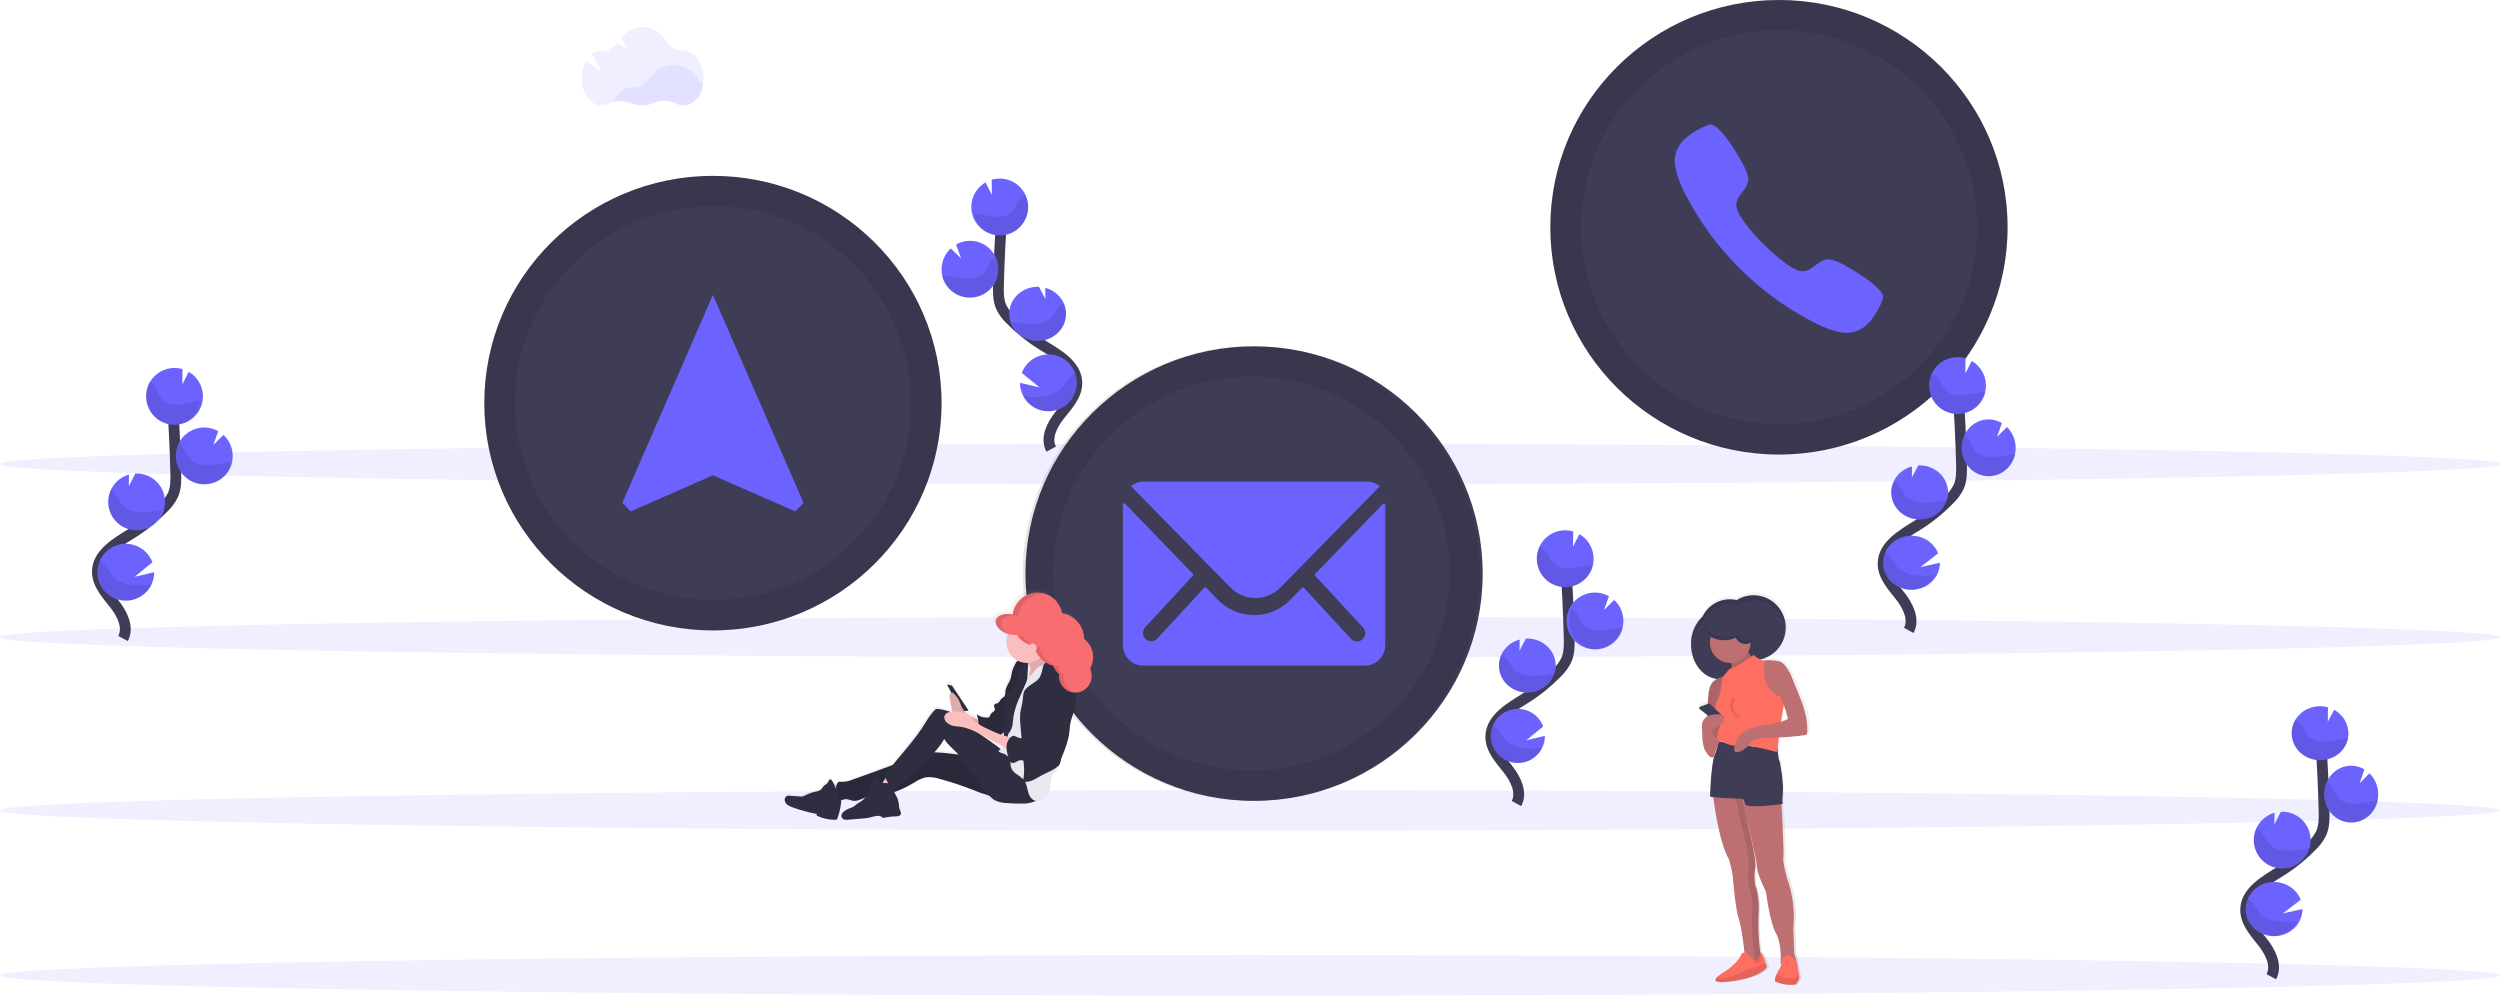 <svg width="924" height="368" viewBox="0 0 924 368" fill="none" xmlns="http://www.w3.org/2000/svg">
<path opacity="0.1" d="M462 307C717.156 307 924 303.642 924 299.5C924 295.358 717.156 292 462 292C206.844 292 0 295.358 0 299.5C0 303.642 206.844 307 462 307Z" fill="#6C63FF"/>
<path opacity="0.1" d="M462 368C717.156 368 924 364.642 924 360.5C924 356.358 717.156 353 462 353C206.844 353 0 356.358 0 360.5C0 364.642 206.844 368 462 368Z" fill="#6C63FF"/>
<path opacity="0.1" d="M462 179C717.156 179 924 175.642 924 171.5C924 167.358 717.156 164 462 164C206.844 164 0 167.358 0 171.5C0 175.642 206.844 179 462 179Z" fill="#6C63FF"/>
<path opacity="0.1" d="M462 243C717.156 243 924 239.642 924 235.5C924 231.358 717.156 228 462 228C206.844 228 0 231.358 0 235.5C0 239.642 206.844 243 462 243Z" fill="#6C63FF"/>
<path opacity="0.1" d="M227 37.589C229.15 37.213 231.373 37.438 233.385 38.235C234.593 38.734 235.9 38.992 237.223 38.992C238.545 38.992 239.853 38.734 241.06 38.235C242.488 37.655 244.034 37.369 245.593 37.397C247.151 37.424 248.685 37.764 250.087 38.394C250.882 38.787 251.768 38.995 252.669 39C256.326 39 259.372 35.581 260 31.078C259.271 30.584 258.651 29.964 258.176 29.252C256.025 26.064 252.703 24 248.977 24C245.251 24 241.964 26.024 239.813 29.197C239.174 30.153 238.279 30.941 237.214 31.483C236.15 32.024 234.952 32.302 233.738 32.289H233.643C230.743 32.305 228.213 34.465 227 37.589Z" fill="#6C63FF"/>
<path opacity="0.1" d="M216.501 22.632L222.328 26.276L218.788 19.94C219.789 19.148 221.029 18.71 222.311 18.694H222.404C222.81 18.7 223.215 18.672 223.615 18.61L225.589 19.839L224.742 18.326C226.138 17.845 227.344 16.941 228.189 15.743L231.721 17.95L229.519 13.946C230.458 12.75 231.655 11.776 233.023 11.093C234.392 10.411 235.897 10.037 237.429 10C241.096 10 244.374 12.157 246.483 15.517C247.107 16.521 247.989 17.344 249.039 17.903C250.089 18.462 251.27 18.738 252.462 18.703H252.666C256.714 18.703 260 23.242 260 28.834C260 34.427 256.714 38.967 252.666 38.967C251.78 38.963 250.908 38.748 250.125 38.34C248.745 37.675 247.236 37.316 245.702 37.285C244.168 37.255 242.645 37.555 241.24 38.164C240.05 38.706 238.757 38.991 237.446 39C236.151 38.999 234.87 38.731 233.686 38.214C232.292 37.618 230.786 37.325 229.267 37.354C227.749 37.383 226.255 37.733 224.886 38.381C224.102 38.787 223.23 38.999 222.345 39C218.288 39 215.002 34.469 215.002 28.868C214.963 26.698 215.478 24.553 216.501 22.632Z" fill="#6C63FF"/>
<path d="M560.477 297C562.681 292.909 560.181 287.905 557.31 284.262C554.438 280.619 550.925 276.824 551.001 272.184C551.111 265.515 558.188 261.568 563.838 258.035C568.034 255.402 571.903 252.281 575.366 248.737C576.814 247.373 578.011 245.766 578.904 243.987C580.078 241.384 580.044 238.409 579.968 235.535C579.726 226.018 579.256 216.506 578.558 207" stroke="#3F3D56" stroke-width="4" stroke-miterlimit="10"/>
<path d="M588.989 206.015C588.906 204.255 588.383 202.545 587.466 201.041C586.549 199.537 585.269 198.288 583.743 197.408L581.389 202.057L581.466 196.428C579.331 195.799 577.051 195.865 574.956 196.616C572.861 197.367 571.059 198.765 569.81 200.607C568.561 202.449 567.929 204.64 568.006 206.865C568.084 209.089 568.866 211.231 570.24 212.982C571.614 214.733 573.508 216.002 575.65 216.606C577.792 217.21 580.071 217.118 582.157 216.342C584.244 215.567 586.03 214.149 587.257 212.293C588.485 210.437 589.092 208.238 588.989 206.015Z" fill="#6C63FF"/>
<path d="M569.918 276.552C568.911 278.515 567.286 280.091 565.296 281.035C563.306 281.98 561.061 282.24 558.908 281.775C556.756 281.311 554.816 280.148 553.389 278.466C551.962 276.784 551.127 274.678 551.014 272.472C550.939 271.082 551.161 269.691 551.665 268.393C552.402 266.5 553.695 264.876 555.371 263.735C557.047 262.593 559.029 261.989 561.056 262C563.082 262.012 565.057 262.639 566.72 263.799C568.384 264.959 569.657 266.598 570.374 268.499L564.118 273.606L571 271.975C571.008 273.565 570.637 275.134 569.918 276.552Z" fill="#6C63FF"/>
<path d="M565.004 255.989C562.425 256.104 559.891 255.313 557.886 253.765C555.882 252.217 554.546 250.021 554.134 247.597C553.723 245.172 554.264 242.688 555.655 240.618C557.045 238.549 559.188 237.039 561.674 236.376L561.615 240.494L563.997 236.011C566.782 235.887 569.504 236.821 571.566 238.606C573.627 240.392 574.858 242.884 574.989 245.533C575.119 248.182 574.137 250.772 572.26 252.733C570.383 254.694 567.763 255.865 564.978 255.989H565.004Z" fill="#6C63FF"/>
<path d="M590.035 239.986C588.408 240.07 586.784 239.774 585.291 239.121C583.798 238.468 582.478 237.477 581.434 236.225C580.391 234.973 579.653 233.495 579.28 231.908C578.906 230.322 578.907 228.67 579.282 227.083C579.657 225.497 580.396 224.02 581.44 222.769C582.484 221.517 583.806 220.527 585.299 219.875C586.792 219.224 588.417 218.929 590.043 219.014C591.67 219.1 593.255 219.563 594.672 220.368L592.822 225.486L596.598 221.75C598.125 223.151 599.204 224.973 599.698 226.987C600.191 229 600.078 231.115 599.373 233.065C598.667 235.014 597.401 236.711 595.733 237.941C594.065 239.171 592.07 239.88 590 239.977L590.035 239.986Z" fill="#6C63FF"/>
<path opacity="0.1" d="M587.81 208.928C585.36 209.187 582.979 209.924 580.512 210.075C578.045 210.226 575.337 209.648 573.802 207.797C573.079 206.718 572.423 205.599 571.835 204.446C571.164 203.429 570.246 202.589 569.161 202C568.474 203.307 568.082 204.741 568.012 206.207C567.941 207.672 568.193 209.136 568.752 210.499C569.31 211.863 570.162 213.095 571.25 214.113C572.337 215.131 573.637 215.912 575.06 216.404C576.484 216.896 577.999 217.086 579.505 216.964C581.01 216.842 582.472 216.408 583.791 215.694C585.111 214.979 586.258 213.999 587.156 212.819C588.054 211.639 588.683 210.287 589 208.852C588.612 208.86 588.206 208.886 587.81 208.928Z" fill="black"/>
<path opacity="0.1" d="M590.61 239.988C588.863 240.074 587.125 239.689 585.564 238.872C584.003 238.054 582.672 236.831 581.702 235.322C580.732 233.813 580.155 232.07 580.027 230.261C579.899 228.452 580.225 226.64 580.973 225C581.776 225.563 582.466 226.282 583.006 227.117C583.611 228.313 584.281 229.473 585.014 230.591C586.594 232.511 589.293 233.151 591.737 233.023C594.182 232.895 596.543 232.17 598.979 231.956C599.317 231.956 599.654 231.905 600 231.897C599.496 234.121 598.307 236.114 596.612 237.574C594.918 239.034 592.81 239.882 590.61 239.988Z" fill="black"/>
<path opacity="0.1" d="M565.244 255.989C563.411 256.069 561.587 255.712 559.945 254.954C558.303 254.196 556.899 253.062 555.865 251.659C554.832 250.256 554.204 248.632 554.042 246.941C553.88 245.25 554.189 243.549 554.939 242C555.824 242.539 556.596 243.223 557.217 244.018C557.92 245.177 558.698 246.295 559.546 247.368C561.353 249.233 564.407 249.895 567.147 249.79C569.887 249.685 572.382 249.136 575 248.982C574.349 250.936 573.063 252.656 571.317 253.91C569.572 255.163 567.451 255.889 565.244 255.989Z" fill="black"/>
<path opacity="0.1" d="M570 276.394C568.988 278.415 567.357 280.036 565.358 281.008C563.359 281.979 561.104 282.247 558.942 281.769C556.781 281.291 554.832 280.094 553.399 278.364C551.966 276.634 551.128 274.466 551.014 272.197C550.939 270.766 551.162 269.335 551.668 268C552.496 268.559 553.239 269.241 553.874 270.023C554.829 271.215 555.458 272.541 556.569 273.691C558.62 275.765 561.945 276.621 564.894 276.696C566.6 276.702 568.306 276.601 570 276.394Z" fill="black"/>
<path d="M45.477 236C47.681 231.909 45.181 226.905 42.31 223.262C39.438 219.619 35.925 215.807 36.001 211.184C36.111 204.515 43.188 200.568 48.838 197.035C53.034 194.402 56.903 191.281 60.366 187.737C61.814 186.373 63.011 184.766 63.904 182.987C65.078 180.384 65.044 177.409 64.968 174.535C64.721 165.018 64.251 155.506 63.558 146" stroke="#3F3D56" stroke-width="4" stroke-miterlimit="10"/>
<path d="M74.989 146.015C74.906 144.255 74.383 142.545 73.466 141.041C72.549 139.537 71.269 138.288 69.743 137.408L67.389 142.057L67.466 136.428C65.331 135.799 63.051 135.865 60.956 136.616C58.861 137.367 57.059 138.765 55.81 140.607C54.561 142.449 53.929 144.64 54.006 146.865C54.084 149.089 54.866 151.231 56.24 152.982C57.614 154.733 59.508 156.002 61.65 156.606C63.792 157.21 66.071 157.118 68.157 156.342C70.244 155.567 72.03 154.149 73.257 152.293C74.485 150.437 75.092 148.238 74.989 146.015Z" fill="#6C63FF"/>
<path d="M55.864 216.279C54.806 218.341 53.101 219.996 51.011 220.987C48.921 221.979 46.564 222.252 44.303 221.764C42.043 221.276 40.007 220.055 38.508 218.289C37.01 216.523 36.133 214.312 36.015 211.996C35.936 210.536 36.169 209.075 36.698 207.713C37.472 205.725 38.829 204.02 40.59 202.821C42.35 201.623 44.431 200.988 46.558 201C48.686 201.012 50.76 201.671 52.506 202.889C54.253 204.107 55.59 205.828 56.342 207.824L49.774 213.187L57 211.473C57.008 213.143 56.619 214.791 55.864 216.279Z" fill="#6C63FF"/>
<path d="M51.004 195.988C48.425 196.11 45.891 195.278 43.886 193.653C41.882 192.028 40.546 189.722 40.134 187.176C39.723 184.631 40.264 182.022 41.655 179.849C43.045 177.676 45.188 176.091 47.675 175.395L47.615 179.718L49.997 175.011C51.376 174.947 52.754 175.155 54.053 175.622C55.351 176.09 56.545 176.808 57.566 177.737C58.586 178.665 59.414 179.785 60.001 181.033C60.589 182.281 60.924 183.632 60.989 185.01C61.053 186.387 60.845 187.763 60.377 189.061C59.909 190.358 59.19 191.55 58.26 192.57C57.331 193.589 56.209 194.416 54.96 195.002C53.71 195.589 52.358 195.924 50.978 195.988H51.004Z" fill="#6C63FF"/>
<path d="M76.035 178.986C74.408 179.07 72.784 178.774 71.291 178.121C69.798 177.468 68.478 176.477 67.434 175.225C66.391 173.973 65.653 172.495 65.28 170.908C64.906 169.322 64.907 167.67 65.282 166.083C65.657 164.497 66.396 163.02 67.44 161.769C68.484 160.517 69.806 159.527 71.299 158.875C72.792 158.224 74.416 157.929 76.043 158.014C77.67 158.1 79.255 158.563 80.672 159.368L78.822 164.486L82.598 160.75C84.125 162.151 85.204 163.973 85.698 165.987C86.192 168 86.078 170.115 85.373 172.065C84.667 174.014 83.401 175.711 81.733 176.941C80.065 178.171 78.07 178.88 76.001 178.977L76.035 178.986Z" fill="#6C63FF"/>
<path opacity="0.1" d="M72.866 148.389C70.533 148.666 68.266 149.453 65.916 149.613C63.567 149.774 60.988 149.158 59.525 147.183C58.838 146.032 58.212 144.839 57.652 143.609C57.014 142.525 56.139 141.629 55.106 141C54.451 142.394 54.078 143.924 54.011 145.487C53.944 147.051 54.184 148.612 54.716 150.066C55.248 151.52 56.059 152.834 57.095 153.92C58.131 155.007 59.368 155.84 60.724 156.364C62.08 156.889 63.523 157.092 64.957 156.962C66.391 156.831 67.782 156.369 69.039 155.607C70.296 154.844 71.388 153.799 72.244 152.54C73.099 151.282 73.698 149.839 74 148.309C73.63 148.318 73.244 148.345 72.866 148.389Z" fill="black"/>
<path opacity="0.1" d="M76.14 178.988C74.306 179.074 72.481 178.689 70.842 177.872C69.203 177.054 67.806 175.831 66.787 174.322C65.769 172.813 65.163 171.07 65.028 169.261C64.894 167.452 65.236 165.64 66.022 164C66.865 164.563 67.59 165.282 68.156 166.117C68.791 167.313 69.495 168.473 70.264 169.591C71.924 171.511 74.758 172.151 77.324 172.023C79.891 171.895 82.371 171.17 84.928 170.956C85.283 170.956 85.637 170.905 86 170.897C85.471 173.121 84.222 175.114 82.443 176.574C80.663 178.034 78.451 178.882 76.14 178.988Z" fill="black"/>
<path opacity="0.1" d="M50.709 195.988C48.963 196.073 47.226 195.692 45.662 194.88C44.098 194.067 42.761 192.852 41.776 191.349C40.792 189.846 40.194 188.106 40.04 186.294C39.886 184.482 40.18 182.66 40.894 181C41.737 181.578 42.472 182.31 43.063 183.162C43.733 184.404 44.474 185.602 45.282 186.751C47.002 188.749 49.911 189.459 52.521 189.346C55.13 189.234 57.507 188.646 60 188.481C59.38 190.574 58.155 192.417 56.493 193.76C54.83 195.104 52.811 195.881 50.709 195.988Z" fill="black"/>
<path opacity="0.1" d="M56 215.994C54.935 218.158 53.218 219.896 51.114 220.937C49.01 221.978 46.636 222.264 44.36 221.752C42.085 221.24 40.034 219.958 38.525 218.104C37.017 216.25 36.135 213.928 36.015 211.497C35.936 209.964 36.17 208.431 36.703 207C37.575 207.599 38.357 208.329 39.025 209.168C40.031 210.445 40.693 211.866 41.863 213.098C44.021 215.319 47.521 216.237 50.625 216.318C52.422 216.323 54.216 216.215 56 215.994Z" fill="black"/>
<path d="M388.522 166C386.317 161.962 388.817 157.013 391.698 153.41C394.578 149.807 398.075 146.053 397.999 141.464C397.897 134.859 390.819 130.963 385.16 127.469C380.965 124.866 377.098 121.779 373.639 118.273C372.184 116.931 370.983 115.343 370.092 113.583C368.926 111 368.96 108.066 369.027 105.223C369.281 95.81 369.751 86.402 370.438 77" stroke="#3F3D56" stroke-width="4" stroke-miterlimit="10"/>
<path d="M359.011 76.016C359.092 74.257 359.614 72.546 360.529 71.042C361.444 69.538 362.723 68.288 364.248 67.408L366.603 72.058L366.534 66.427C367.655 66.102 368.822 65.96 369.989 66.01C372.063 66.106 374.062 66.816 375.733 68.049C377.404 69.281 378.672 70.982 379.377 72.935C380.082 74.889 380.191 77.007 379.692 79.023C379.193 81.039 378.108 82.861 376.573 84.26C375.038 85.659 373.123 86.571 371.07 86.882C369.017 87.192 366.918 86.887 365.038 86.005C363.159 85.122 361.583 83.702 360.51 81.924C359.437 80.146 358.916 78.09 359.011 76.016Z" fill="#6C63FF"/>
<path d="M378.16 146.297C379.261 148.44 381.065 150.14 383.27 151.11C385.475 152.081 387.946 152.264 390.27 151.628C392.594 150.992 394.628 149.577 396.032 147.619C397.436 145.662 398.125 143.281 397.981 140.876C397.838 138.471 396.872 136.189 395.246 134.411C393.62 132.634 391.432 131.47 389.049 131.115C386.666 130.76 384.234 131.234 382.159 132.46C380.085 133.685 378.496 135.586 377.657 137.845L384.216 143.184L377 141.478C376.994 143.154 377.392 144.807 378.16 146.297Z" fill="#6C63FF"/>
<path d="M383.003 125.988C385.579 126.106 388.11 125.317 390.114 123.77C392.118 122.222 393.453 120.027 393.865 117.601C394.277 115.176 393.737 112.691 392.349 110.621C390.96 108.55 388.819 107.04 386.336 106.378L386.387 110.495L384.009 106.012C381.229 105.882 378.509 106.809 376.447 108.589C374.385 110.369 373.149 112.857 373.013 115.505C372.953 116.658 373.106 117.813 373.464 118.916C374.094 120.888 375.348 122.627 377.056 123.893C378.764 125.16 380.841 125.891 383.003 125.988Z" fill="#6C63FF"/>
<path d="M358.003 109.986C359.625 110.069 361.244 109.772 362.732 109.118C364.22 108.465 365.536 107.472 366.576 106.22C367.616 104.968 368.35 103.49 368.722 101.903C369.094 100.317 369.093 98.665 368.718 97.079C368.343 95.493 367.606 94.016 366.564 92.766C365.522 91.515 364.205 90.525 362.716 89.874C361.226 89.223 359.607 88.929 357.984 89.014C356.362 89.1 354.782 89.564 353.37 90.368L355.223 95.486L351.414 91.827C350.398 92.75 349.575 93.866 348.991 95.111C348.408 96.355 348.075 97.703 348.014 99.077C347.963 100.049 348.052 101.022 348.277 101.969C348.811 104.183 350.048 106.164 351.803 107.61C353.558 109.057 355.734 109.891 358.003 109.986Z" fill="#6C63FF"/>
<path opacity="0.1" d="M361.133 78.925C363.466 79.184 365.733 79.921 368.074 80.072C370.415 80.223 373.002 79.645 374.473 77.794C375.157 76.716 375.78 75.597 376.337 74.445C376.979 73.428 377.856 72.589 378.891 72C379.547 73.307 379.921 74.741 379.989 76.207C380.057 77.673 379.817 79.137 379.285 80.501C378.753 81.864 377.941 83.097 376.905 84.115C375.868 85.133 374.63 85.914 373.273 86.405C371.917 86.897 370.473 87.087 369.038 86.963C367.604 86.84 366.212 86.406 364.955 85.69C363.699 84.973 362.606 83.992 361.752 82.811C360.897 81.63 360.3 80.276 360 78.841C360.37 78.849 360.747 78.883 361.133 78.925Z" fill="black"/>
<path opacity="0.1" d="M357.862 109.989C359.696 110.072 361.52 109.686 363.158 108.868C364.796 108.049 366.192 106.827 367.211 105.318C368.229 103.81 368.836 102.067 368.971 100.259C369.106 98.452 368.766 96.64 367.984 95C367.137 95.562 366.41 96.281 365.84 97.117C365.204 98.314 364.5 99.473 363.731 100.591C362.08 102.512 359.245 103.152 356.678 103.024C354.111 102.896 351.63 102.17 349.072 101.957C348.717 101.957 348.354 101.905 348 101.897C348.528 104.122 349.777 106.116 351.557 107.576C353.337 109.037 355.55 109.884 357.862 109.989Z" fill="black"/>
<path opacity="0.1" d="M383.289 125.988C385.035 126.07 386.773 125.715 388.338 124.958C389.903 124.201 391.241 123.066 392.226 121.663C393.21 120.259 393.807 118.634 393.961 116.942C394.114 115.251 393.818 113.549 393.101 112C392.259 112.537 391.527 113.222 390.941 114.018C390.271 115.177 389.53 116.295 388.723 117.368C386.994 119.232 384.095 119.894 381.478 119.789C378.86 119.684 376.493 119.136 374 118.982C374.617 120.937 375.841 122.659 377.503 123.913C379.166 125.167 381.186 125.892 383.289 125.988Z" fill="black"/>
<path opacity="0.1" d="M378 146.413C379.244 148.756 381.356 150.547 383.906 151.419C386.455 152.291 389.249 152.178 391.716 151.104C394.183 150.03 396.138 148.075 397.18 145.639C398.222 143.204 398.273 140.471 397.322 138C396.446 138.555 395.662 139.239 394.999 140.027C393.992 141.222 393.277 142.551 392.158 143.704C389.989 145.782 386.495 146.64 383.379 146.716C381.582 146.716 379.786 146.615 378 146.413Z" fill="black"/>
<path d="M657.5 168C704.168 168 742 130.392 742 84C742 37.608 704.168 0 657.5 0C610.832 0 573 37.608 573 84C573 130.392 610.832 168 657.5 168Z" fill="#3F3D56"/>
<path d="M693.77 106.289C690.829 103.348 683.755 98.912 680.248 97.255C676.199 95.312 674.712 95.346 671.847 97.416C669.464 99.106 667.917 100.737 665.179 100.137C662.44 99.537 657.015 95.447 651.766 90.216C646.518 84.985 642.444 79.593 641.861 76.813C641.278 74.033 642.884 72.52 644.591 70.137C646.653 67.272 646.712 65.785 644.752 61.737C643.061 58.23 638.675 51.173 635.708 48.215C632.742 45.258 632.1 45.908 630.477 46.525C628.807 47.225 627.203 48.074 625.685 49.061C622.744 51.03 621.096 52.669 619.938 55.137C618.78 57.604 617.47 62.185 624.206 74.176C629.175 83.35 635.468 91.742 642.884 99.081C650.249 106.512 658.67 112.817 667.875 117.791C679.859 124.552 684.448 123.208 686.916 122.059C689.384 120.909 691.023 119.278 692.984 116.312C693.973 114.795 694.821 113.191 695.52 111.52C696.077 109.898 696.737 109.239 693.77 106.289Z" fill="#6C63FF"/>
<path opacity="0.1" d="M657.542 1.04996e-05C640.826 -0.008 624.483 4.912 610.581 14.139C596.678 23.366 585.841 36.484 579.44 51.835C573.039 67.186 571.363 84.079 574.622 100.377C577.881 116.676 585.929 131.647 597.75 143.397C609.57 155.147 624.63 163.148 641.025 166.388C657.421 169.628 674.414 167.961 689.856 161.598C705.298 155.235 718.495 144.462 727.777 130.642C737.059 116.822 742.008 100.575 742 83.958C741.989 61.694 733.087 40.346 717.251 24.603C701.414 8.86 679.938 0.011 657.542 1.04996e-05ZM657.542 156.761C643.057 156.761 628.898 152.491 616.854 144.491C604.811 136.492 595.424 125.121 589.881 111.818C584.338 98.515 582.887 83.877 585.713 69.755C588.539 55.633 595.514 42.66 605.756 32.479C615.999 22.297 629.048 15.363 643.255 12.554C657.461 9.745 672.186 11.187 685.568 16.697C698.951 22.207 710.389 31.539 718.436 43.511C726.483 55.483 730.778 69.559 730.778 83.958C730.778 93.519 728.884 102.986 725.204 111.818C721.523 120.651 716.129 128.677 709.328 135.437C702.527 142.198 694.454 147.56 685.568 151.219C676.683 154.878 667.16 156.761 657.542 156.761Z" fill="black"/>
<path d="M463.5 296C510.168 296 548 258.392 548 212C548 165.608 510.168 128 463.5 128C416.832 128 379 165.608 379 212C379 258.392 416.832 296 463.5 296Z" fill="#3F3D56"/>
<path d="M511.194 186.181L486.091 212.143C486.047 212.186 486.012 212.237 485.988 212.295C485.964 212.352 485.951 212.413 485.951 212.475C485.951 212.538 485.964 212.599 485.988 212.656C486.012 212.713 486.047 212.765 486.091 212.808L503.704 231.847C504.126 232.278 504.412 232.827 504.528 233.423C504.644 234.02 504.584 234.638 504.355 235.2C504.127 235.762 503.74 236.243 503.244 236.582C502.748 236.921 502.164 237.104 501.566 237.107C500.761 237.106 499.989 236.781 499.419 236.204L481.897 217.233C481.808 217.143 481.687 217.093 481.562 217.093C481.436 217.093 481.316 217.143 481.226 217.233L476.957 221.615C475.209 223.432 473.122 224.876 470.817 225.862C468.513 226.847 466.038 227.354 463.538 227.353C460.99 227.341 458.471 226.813 456.126 225.8C453.782 224.787 451.659 223.31 449.883 221.453L445.782 217.19C445.692 217.101 445.572 217.051 445.446 217.051C445.32 217.051 445.2 217.101 445.111 217.19L427.631 236.118C427.35 236.405 427.016 236.632 426.648 236.787C426.281 236.942 425.886 237.022 425.488 237.022C425.09 237.022 424.696 236.942 424.328 236.787C423.961 236.632 423.627 236.405 423.345 236.118C423.063 235.833 422.838 235.494 422.685 235.12C422.532 234.746 422.453 234.345 422.453 233.94C422.453 233.535 422.532 233.134 422.685 232.76C422.838 232.386 423.063 232.047 423.345 231.761L440.892 212.765C440.97 212.673 441.013 212.555 441.013 212.433C441.013 212.311 440.97 212.193 440.892 212.1L415.788 186.138C415.724 186.072 415.642 186.027 415.552 186.009C415.462 185.991 415.369 186 415.285 186.036C415.2 186.071 415.128 186.132 415.077 186.209C415.026 186.287 415 186.378 415 186.471V238.42C415.007 240.429 415.794 242.353 417.191 243.773C418.588 245.193 420.481 245.993 422.456 246H504.543C506.519 245.993 508.411 245.193 509.808 243.773C511.205 242.353 511.993 240.429 512 238.42V186.513C512.004 186.417 511.978 186.321 511.927 186.24C511.875 186.158 511.801 186.095 511.712 186.059C511.624 186.022 511.527 186.014 511.434 186.036C511.342 186.058 511.258 186.109 511.194 186.181Z" fill="#6C63FF"/>
<path d="M463.966 220.999C465.68 221.016 467.379 220.688 468.963 220.035C470.547 219.381 471.984 218.416 473.188 217.196L510 179.691C508.693 178.607 507.052 178.01 505.355 178H422.645C420.947 178.006 419.305 178.603 418 179.691L454.82 217.196C456.014 218.409 457.438 219.371 459.009 220.024C460.58 220.677 462.265 221.009 463.966 220.999Z" fill="#6C63FF"/>
<path opacity="0.1" d="M462.542 128C445.826 127.992 429.483 132.912 415.581 142.139C401.678 151.366 390.841 164.484 384.44 179.835C378.039 195.186 376.363 212.079 379.622 228.377C382.881 244.676 390.929 259.647 402.749 271.397C414.57 283.147 429.63 291.148 446.025 294.388C462.421 297.628 479.414 295.961 494.856 289.598C510.298 283.235 523.495 272.462 532.777 258.642C542.059 244.822 547.008 228.575 547 211.958C546.989 189.694 538.087 168.346 522.251 152.603C506.414 136.86 484.938 128.011 462.542 128ZM462.542 284.761C448.058 284.761 433.898 280.491 421.854 272.491C409.811 264.492 400.424 253.121 394.881 239.818C389.338 226.515 387.888 211.877 390.713 197.755C393.539 183.633 400.514 170.66 410.756 160.479C420.999 150.297 434.048 143.363 448.255 140.554C462.461 137.745 477.186 139.187 490.569 144.697C503.951 150.207 515.389 159.539 523.436 171.511C531.483 183.483 535.778 197.559 535.778 211.958C535.778 231.267 528.062 249.784 514.328 263.437C500.594 277.09 481.966 284.761 462.542 284.761Z" fill="black"/>
<path d="M263.5 233C310.168 233 348 195.392 348 149C348 102.608 310.168 65 263.5 65C216.832 65 179 102.608 179 149C179 195.392 216.832 233 263.5 233Z" fill="#3F3D56"/>
<path d="M263.492 109L230 185.889L233.126 189L263.5 175.669L293.874 189L297 185.889L263.492 109Z" fill="#6C63FF"/>
<path opacity="0.1" d="M263.542 65C246.828 64.992 230.487 69.911 216.585 79.136C202.684 88.361 191.846 101.477 185.444 116.825C179.042 132.174 177.363 149.065 180.619 165.362C183.874 181.659 191.919 196.63 203.735 208.382C215.55 220.134 230.607 228.138 246.999 231.383C263.392 234.627 280.384 232.966 295.827 226.61C311.27 220.253 324.469 209.487 333.756 195.672C343.043 181.858 348 165.615 348 149C348 126.729 339.103 105.37 323.265 89.618C307.428 73.866 285.946 65.011 263.542 65ZM263.542 221.761C249.056 221.761 234.895 217.49 222.85 209.488C210.806 201.487 201.419 190.114 195.877 176.809C190.335 163.503 188.887 148.863 191.716 134.739C194.546 120.616 201.525 107.644 211.771 97.464C222.018 87.284 235.071 80.353 249.281 77.549C263.49 74.745 278.216 76.192 291.598 81.709C304.979 87.226 316.414 96.564 324.456 108.542C332.499 120.519 336.787 134.599 336.778 149C336.776 168.307 329.059 186.823 315.325 200.474C301.591 214.125 282.964 221.794 263.542 221.794V221.761Z" fill="black"/>
<path d="M665.55 255.588C664.779 253.723 663.989 251.863 663.18 250.009C662.512 248.2 661.532 246.521 660.283 245.046C659.808 244.515 659.23 244.085 658.584 243.782C657.872 243.522 657.124 243.374 656.367 243.344C655.212 243.199 654.045 243.168 652.884 243.251C652.433 243.116 651.924 242.939 651.423 242.737C653.936 242.082 656.171 240.644 657.798 238.634C659.426 236.623 660.359 234.148 660.461 231.572C660.461 231.404 660.461 231.227 660.461 231.058C660.468 229.481 660.161 227.919 659.559 226.459C658.957 225 658.071 223.672 656.952 222.553C655.832 221.433 654.502 220.543 653.035 219.933C651.569 219.324 649.997 219.007 648.407 219C646.169 218.996 643.975 219.618 642.078 220.795C639.573 220.231 636.948 220.527 634.634 221.633C632.32 222.74 630.452 224.592 629.336 226.887C627.928 228.222 626.817 229.833 626.071 231.618C625.325 233.402 624.961 235.32 625.003 237.252C625.003 237.429 625.003 237.614 625.003 237.783C625.224 244.33 629.489 249.58 634.874 250.11C634.299 250.367 633.77 250.717 633.311 251.147C631.663 252.723 631.391 255.225 631.213 257.5L631.086 259.186L628.231 260.197C628.14 260.229 628.06 260.285 627.999 260.359C627.939 260.434 627.9 260.523 627.886 260.618C627.873 260.712 627.887 260.809 627.925 260.897C627.963 260.984 628.025 261.06 628.104 261.115L630.831 263.045C630.831 263.205 630.831 263.365 630.831 263.525C630.831 263.685 630.831 263.888 630.882 264.073C630.416 264.48 630.055 264.991 629.828 265.564C629.563 266.449 629.479 267.377 629.582 268.295L629.684 270.646C629.671 272.415 629.914 274.177 630.406 275.878C630.763 276.923 632.309 279.443 633.422 279.46C632.394 284.094 632.122 293.869 632.122 293.869C631.995 293.995 632.351 294.113 632.972 294.214C633.583 298.866 635.579 311.91 639.122 317.648C639.679 319.519 640.125 321.421 640.456 323.344C640.456 323.344 641.466 335.74 642.8 339.422C643.938 342.557 644.839 350.292 645.085 352.534C644.854 352.593 644.644 352.713 644.478 352.883C644.312 353.052 644.196 353.264 644.142 353.494C643.471 355.5 639.122 358.55 639.122 358.55C637.789 359.211 636.53 360.01 635.367 360.935C633.999 362.157 634.05 363.26 640.124 362.57C651.847 361.23 653.852 357.514 653.852 357.514C653.852 357.514 653.665 356.89 653.385 356.081C653.027 354.822 652.51 353.614 651.847 352.483C651.677 352.323 651.507 352.593 651.304 353.014C650.419 347.637 650.151 342.179 650.505 336.743C650.505 336.743 650.836 331.046 649.163 327.027C648.79 324.922 648.79 322.769 649.163 320.665C649.834 317.985 646.487 304.916 646.487 304.916L644.567 295.293C644.829 295.621 645.012 296.005 645.102 296.414L645.153 296.607L645.204 296.885C645.223 296.984 645.271 297.074 645.34 297.147C646.648 302.54 650.233 317.48 650.233 319.671C650.233 322.35 653.58 329.049 653.58 329.049C653.58 329.049 654.914 340.105 657.259 344.453C659.042 347.764 659.085 352.618 659 354.758C659 354.758 658.601 357.514 657.93 358.179C657.396 358.837 656.969 359.574 656.664 360.362L656.587 360.522C656.587 360.522 655.585 362.536 656.256 362.873C658.809 363.866 661.571 364.211 664.292 363.876C664.292 363.876 665.635 362.19 665.635 361.533C665.607 361.132 665.556 360.732 665.482 360.337C665.235 358.752 664.777 356.258 664.768 356.233C665.048 355.154 663.919 352.154 663.919 352.154L663.579 342.776C664.201 336.426 663.4 330.018 661.234 324.01C661.234 324.01 659.535 317.985 659.901 316.308C660.266 314.632 659.229 296.877 659.229 296.877L659.127 296.624C659.037 295.368 659.071 294.107 659.229 292.858C659.561 288.838 658.227 280.462 657.887 280.134C657.61 279.234 657.45 278.302 657.411 277.361C657.488 276.662 657.717 274.614 658.032 272.07C661.334 271.958 664.629 271.676 667.903 271.227C668.219 271.227 668.523 271.106 668.752 270.89C668.886 270.688 668.955 270.449 668.948 270.207C669.338 265.16 667.478 260.256 665.55 255.588ZM658.813 266.213C659.161 263.812 659.535 261.486 659.909 259.759L659.96 259.91C660.603 261.647 661.142 263.419 661.574 265.219C660.682 265.624 659.759 265.956 658.813 266.213Z" fill="url(#paint0_linear)"/>
<path d="M633 292.665C633 292.665 634.93 310.758 639.109 317.789C639.646 319.658 640.075 321.559 640.393 323.482C640.393 323.482 641.358 335.873 642.642 339.555C643.926 343.236 644.891 353.293 644.891 353.293C644.891 353.293 649.389 358.645 651 354.298C649.988 348.556 649.664 342.705 650.035 336.879C650.035 336.879 650.354 331.186 648.751 327.163C648.392 325.06 648.392 322.908 648.751 320.806C649.389 318.121 646.175 305.065 646.175 305.065L643.607 292L633 292.665Z" fill="#BE6F72"/>
<path d="M653 357.418C653 357.418 651.011 361.345 639.425 362.772C633.408 363.509 633.366 362.336 634.723 361.027C635.873 360.041 637.115 359.187 638.43 358.481C638.43 358.481 642.736 355.272 643.394 353.127C644.051 350.981 646.377 352.772 646.377 352.772C649.688 358.127 650.354 351.336 651.011 352.054C651.671 353.253 652.184 354.54 652.537 355.881C652.815 356.745 653 357.418 653 357.418Z" fill="#FF6F61"/>
<path opacity="0.1" d="M653 357.511C653 357.511 651.011 361.373 639.425 362.776C633.408 363.5 633.366 362.347 634.723 361.06C635.667 361.694 637.571 361.954 641.405 360.318C646.924 357.922 650.927 356.536 652.537 356C652.815 356.849 653 357.511 653 357.511Z" fill="black"/>
<path opacity="0.1" d="M649.997 336.88C649.997 336.88 650.328 331.187 648.662 327.164C648.289 325.062 648.289 322.909 648.662 320.807C649.325 318.122 645.983 305.065 645.983 305.065L643.313 292L641 292.136L643.645 305.065C643.645 305.065 646.986 318.122 646.323 320.807C645.95 322.909 645.95 325.062 646.323 327.164C648.024 331.187 647.658 336.88 647.658 336.88C647.272 342.706 647.61 348.558 648.662 354.301C648.48 354.846 648.143 355.326 647.692 355.681C648.934 356.244 650.243 356.218 651 354.301C649.948 348.558 649.611 342.706 649.997 336.88Z" fill="black"/>
<path d="M648.119 220C645.915 219.995 643.755 220.616 641.884 221.79C639.413 221.214 636.822 221.5 634.533 222.601C632.244 223.702 630.392 225.554 629.28 227.854C627.894 229.177 626.797 230.778 626.061 232.554C625.324 234.33 624.964 236.242 625.003 238.167C625.003 245.258 629.734 251 635.565 251C639.766 251 643.447 247.981 645.136 243.613C646.106 243.872 647.106 244.003 648.11 244.003C651.264 244.003 654.288 242.738 656.518 240.488C658.747 238.237 660 235.184 660 232.001C660 228.818 658.747 225.766 656.518 223.515C654.288 221.264 651.264 220 648.11 220H648.119Z" fill="#3F3D56"/>
<path d="M657.448 295L658.454 297.657C658.454 297.657 659.46 315.28 659.119 316.947C658.778 318.614 660.465 324.561 660.465 324.561C662.631 330.516 663.432 336.874 662.809 343.175L663.141 352.481C663.141 352.481 664.48 356.136 663.815 356.805C663.15 357.473 658.096 356.212 658.096 356.212C658.096 356.212 658.769 349.232 656.392 344.909C654.014 340.586 652.71 329.612 652.71 329.612C652.71 329.612 649.361 322.962 649.361 320.306C649.361 317.649 644 296.032 644 296.032L657.448 295Z" fill="#BE6F72"/>
<path d="M632.026 294.252C632.026 294.252 632.363 282.669 633.714 279.133C634.402 277.48 634.898 275.759 635.192 274C635.192 274 655.282 277.52 656.946 276.235C656.946 276.235 657.275 280.737 657.613 281.056C657.951 281.375 659.302 289.422 658.939 293.286C658.575 297.15 658.939 297.141 658.939 297.141C658.939 297.141 645.326 299.073 644.996 297.141C644.667 295.21 643.671 295.218 643.671 295.218C643.671 295.218 631.367 294.858 632.026 294.252Z" fill="#3F3D56"/>
<g opacity="0.1">
<path opacity="0.1" d="M642.88 294.407C642.88 294.407 634.5 294.18 631.97 293.725C631.97 294.155 631.97 294.407 631.97 294.407C631.313 295.065 643.571 295.402 643.571 295.402C643.738 295.418 643.896 295.482 644.026 295.588C643.579 294.407 642.88 294.407 642.88 294.407Z" fill="black"/>
<path opacity="0.1" d="M657.465 280.817C657.127 280.488 656.799 275.852 656.799 275.852C656.627 275.958 656.434 276.027 656.234 276.054C656.352 277.453 656.579 279.603 656.799 279.822C657.018 280.042 658.485 288.439 658.122 292.418C657.76 296.397 658.122 296.389 658.122 296.389C658.122 296.389 647.373 297.965 644.768 296.911C644.768 297.055 644.844 297.215 644.869 297.383C645.198 299.373 658.788 297.383 658.788 297.383C658.788 297.383 658.451 297.383 658.788 293.413C659.125 289.442 657.793 281.154 657.465 280.817Z" fill="black"/>
</g>
<path d="M646.441 241.481C646.738 242.132 647.191 242.705 647.76 243.152C648.126 243.418 648.551 243.598 649 243.677C648.226 244.116 647.382 244.444 646.608 244.883C645.39 245.684 644.216 246.547 643.09 247.467C641.938 248.374 640.528 248.909 639.053 249C639.57 248.317 639.895 247.512 639.994 246.667C640.093 245.821 639.962 244.965 639.616 244.185C639.299 243.674 639.09 243.106 639 242.514C639 241.541 639.88 240.791 640.697 240.275C641.357 239.835 642.034 239.413 642.72 238.991C643.257 238.664 644.066 237.975 644.743 238.001C645.42 238.027 645.5 238.612 645.623 239.215C645.797 240.001 646.072 240.762 646.441 241.481Z" fill="#BE6F72"/>
<path opacity="0.1" d="M646.441 241.481C646.738 242.132 647.191 242.705 647.76 243.152C648.126 243.418 648.551 243.598 649 243.677C648.226 244.116 647.382 244.444 646.608 244.883C645.39 245.684 644.216 246.547 643.09 247.467C641.938 248.374 640.528 248.909 639.053 249C639.57 248.317 639.895 247.512 639.994 246.667C640.093 245.821 639.962 244.965 639.616 244.185C639.299 243.674 639.09 243.106 639 242.514C639 241.541 639.88 240.791 640.697 240.275C641.357 239.835 642.034 239.413 642.72 238.991C643.257 238.664 644.066 237.975 644.743 238.001C645.42 238.027 645.5 238.612 645.623 239.215C645.797 240.001 646.072 240.762 646.441 241.481Z" fill="black"/>
<path d="M654.5 261C658.642 261 662 257.642 662 253.5C662 249.358 658.642 246 654.5 246C650.358 246 647 249.358 647 253.5C647 257.642 650.358 261 654.5 261Z" fill="#BE6F72"/>
<path d="M665 361.399C665 362.109 663.746 363.87 663.746 363.87C661.198 364.222 658.611 363.858 656.217 362.81C655.587 362.459 656.529 360.339 656.529 360.339L656.601 360.168C656.888 359.336 657.29 358.56 657.79 357.868C658.413 357.167 658.788 354.274 658.788 354.274C660.736 350.681 664.194 355.829 664.194 355.829C664.194 355.829 664.633 358.524 664.864 360.159C664.944 360.743 665 361.219 665 361.399Z" fill="#FF6F61"/>
<path opacity="0.1" d="M665 361.304C665 362.04 663.746 363.865 663.746 363.865C661.198 364.23 658.611 363.852 656.217 362.766C655.587 362.403 656.529 360.205 656.529 360.205L656.601 360.028C658.739 361.186 661.079 361.748 663.435 361.667L664.864 360C664.944 360.624 665 361.118 665 361.304Z" fill="black"/>
<path d="M639.5 245C643.642 245 647 241.642 647 237.5C647 233.358 643.642 230 639.5 230C635.358 230 632 233.358 632 237.5C632 241.642 635.358 245 639.5 245Z" fill="#BE6F72"/>
<path d="M633.176 252.01C631.702 253.583 631.459 256.074 631.307 258.344L631.079 261.669C630.996 262.564 630.979 263.465 631.026 264.364C631.026 264.916 631.147 265.478 631.193 266.064C631.238 266.651 631.254 267.39 631.261 268.062V272.976C631.189 273.99 631.357 275.008 631.748 275.926C631.956 276.371 632.306 276.711 632.728 276.881C633.15 277.051 633.614 277.038 634.028 276.845C634.5 276.437 634.833 275.861 634.97 275.212C635.711 273.219 636.222 271.127 636.49 268.989C636.551 268.249 636.558 267.51 636.619 266.77C636.68 266.03 636.794 265.257 636.893 264.508C637.318 261.38 637.508 258.217 637.698 255.063C637.752 254.127 638.504 250.446 637.41 250.038C636.878 249.842 635.776 250.455 635.266 250.659C634.495 250.947 633.785 251.407 633.176 252.01Z" fill="#BE6F72"/>
<path opacity="0.1" d="M633.176 252.01C631.702 253.583 631.459 256.074 631.307 258.344L631.079 261.669C630.996 262.564 630.979 263.465 631.026 264.364C631.026 264.916 631.147 265.478 631.193 266.064C631.238 266.651 631.254 267.39 631.261 268.062V272.976C631.189 273.99 631.357 275.008 631.748 275.926C631.956 276.371 632.306 276.711 632.728 276.881C633.15 277.051 633.614 277.038 634.028 276.845C634.5 276.437 634.833 275.861 634.97 275.212C635.711 273.219 636.222 271.127 636.49 268.989C636.551 268.249 636.558 267.51 636.619 266.77C636.68 266.03 636.794 265.257 636.893 264.508C637.318 261.38 637.508 258.217 637.698 255.063C637.752 254.127 638.504 250.446 637.41 250.038C636.878 249.842 635.776 250.455 635.266 250.659C634.495 250.947 633.785 251.407 633.176 252.01Z" fill="black"/>
<path d="M648.273 242C648.273 242 642.584 246.269 639.238 247.255C639.238 247.255 637.253 249.477 636.913 250.012C636.572 250.547 635.891 256.445 635.209 257.765C634.528 259.085 632.867 262.034 635.209 264.984C635.209 264.984 635.874 267.941 635.542 268.927C635.209 269.913 633.992 273.522 635.099 273.689C636.206 273.856 639.561 276.145 642.567 275.494C645.574 274.842 656.798 278 656.798 278C656.798 278 658.654 261.082 660 258.091L656.985 257.105C656.985 257.105 648.622 252.184 653.638 244.632C653.63 244.632 648.929 243.646 648.273 242Z" fill="#FF6F61"/>
<path d="M628.197 262.119L634.553 266.903C634.634 266.966 634.731 267 634.831 267C634.931 267 635.028 266.966 635.109 266.903L636.831 265.53C636.884 265.482 636.927 265.422 636.956 265.354C636.985 265.287 637 265.214 637 265.139C637 265.065 636.985 264.992 636.956 264.924C636.927 264.857 636.884 264.797 636.831 264.748L631.939 260.13C631.875 260.069 631.797 260.027 631.713 260.009C631.629 259.992 631.542 259.999 631.461 260.03L628.322 261.229C628.239 261.259 628.166 261.312 628.11 261.384C628.054 261.455 628.018 261.541 628.005 261.633C627.992 261.725 628.003 261.819 628.037 261.904C628.071 261.99 628.126 262.064 628.197 262.119Z" fill="#3F3D56"/>
<path d="M629.849 276.581C629.371 274.961 629.133 273.283 629.141 271.597L629.042 269.345C628.941 268.471 629.023 267.586 629.283 266.743C629.54 266.165 629.925 265.651 630.41 265.236C630.895 264.821 631.469 264.517 632.089 264.345C633.332 264.008 634.631 263.917 635.91 264.076C636.083 264.077 636.253 264.122 636.402 264.207C636.532 264.325 636.625 264.477 636.668 264.646C636.857 265.006 636.968 265.401 636.994 265.805C637.02 266.209 636.96 266.615 636.818 266.995C636.625 267.305 636.363 267.569 636.052 267.768C635.145 268.402 634.087 268.825 633.23 269.516C633.055 269.631 632.922 269.795 632.847 269.987C632.805 270.156 632.805 270.331 632.847 270.499C632.953 270.947 633.098 271.385 633.28 271.808C633.353 272.021 633.482 272.212 633.654 272.361C633.812 272.491 634.021 272.54 634.187 272.662C634.545 272.947 635.294 273.321 635.253 273.768C635.128 275.394 634.129 277.215 633.737 278.825C632.988 281.971 630.332 277.955 629.849 276.581Z" fill="#BE6F72"/>
<g opacity="0.1">
<path opacity="0.1" d="M640.898 275.852H640.713C641.428 275.991 642.164 275.991 642.88 275.852H643.09C642.364 275.745 641.625 275.745 640.898 275.852Z" fill="black"/>
<path opacity="0.1" d="M658.291 257.793C657.102 260.465 655.349 274.941 655.037 277.816C656.2 278.119 656.967 278.338 656.967 278.338C656.967 278.338 658.788 261.309 660.12 258.29L658.291 257.793Z" fill="black"/>
</g>
<path d="M654.506 253.097C654.567 253.43 654.691 253.747 654.872 254.03C655.053 254.312 655.288 254.555 655.562 254.742C656.244 255.332 656.871 255.988 657.435 256.7C658.243 257.872 658.869 259.168 659.291 260.539C659.905 262.256 660.421 264.009 660.837 265.788C656.748 267.745 652.102 267.652 647.75 268.943C645.877 269.453 644.177 270.49 642.842 271.939C642.177 272.667 641.671 273.535 641.359 274.483C641.047 275.43 640.937 276.436 641.035 277.432C641.041 277.548 641.075 277.661 641.133 277.761C641.204 277.844 641.293 277.908 641.392 277.949C641.491 277.99 641.599 278.007 641.705 277.997C642.793 277.996 643.848 277.622 644.707 276.934C645.556 276.25 646.327 275.469 647.006 274.605C647.427 274.039 647.994 273.607 648.642 273.356C651.006 272.614 653.549 272.656 656.003 272.614C659.673 272.54 663.336 272.241 666.972 271.719C667.105 271.736 667.239 271.721 667.366 271.676C667.492 271.631 667.606 271.556 667.701 271.459C667.795 271.361 667.867 271.243 667.911 271.113C667.955 270.983 667.969 270.844 667.954 270.707C668.313 265.728 666.522 260.868 664.682 256.252C663.946 254.402 663.188 252.559 662.408 250.725C661.766 248.934 660.824 247.272 659.627 245.815C659.172 245.285 658.615 244.859 657.991 244.566C657.287 244.304 656.547 244.161 655.799 244.144C654.608 243.978 653.403 243.956 652.208 244.076C652.017 244.698 651.902 245.341 651.864 245.992C651.93 248.27 652.895 250.405 653.844 252.464C653.967 252.776 654.318 252.793 654.506 253.097Z" fill="#BE6F72"/>
<path opacity="0.1" d="M640.873 258C640.283 258.967 639.981 260.071 640.001 261.191C640.003 261.633 640.077 262.073 640.219 262.494C640.457 263.085 640.83 263.616 641.312 264.05C641.793 264.484 642.37 264.809 643 265" stroke="black" stroke-miterlimit="10"/>
<path d="M645.09 229.757C644.679 229.755 644.271 229.823 643.881 229.958C642.789 228.208 640.221 227 637.211 227C633.226 227 630 229.161 630 231.822C630 234.482 633.226 236.635 637.211 236.635C638.703 236.652 640.181 236.323 641.538 235.672C641.843 236.335 642.312 236.9 642.896 237.308C643.48 237.717 644.157 237.953 644.858 237.994C645.558 238.034 646.256 237.877 646.879 237.538C647.502 237.2 648.027 236.692 648.4 236.068C648.773 235.445 648.979 234.727 648.999 233.991C649.018 233.255 648.849 232.527 648.509 231.883C648.17 231.239 647.672 230.702 647.067 230.328C646.463 229.954 645.774 229.757 645.073 229.757H645.09Z" fill="#3F3D56"/>
<path opacity="0.1" d="M645.486 236.932C644.744 236.932 644.018 236.704 643.39 236.275C642.762 235.845 642.259 235.231 641.939 234.503C640.577 235.18 639.094 235.522 637.597 235.504C633.606 235.504 630.368 233.266 630.368 230.5C630.355 230.334 630.355 230.166 630.368 230C630.13 230.484 630.004 231.025 630 231.574C630 234.303 633.238 236.577 637.237 236.577C638.734 236.595 640.217 236.253 641.579 235.577C641.939 236.389 642.526 237.057 643.256 237.485C643.986 237.914 644.821 238.081 645.644 237.963C646.466 237.845 647.233 237.448 647.836 236.829C648.438 236.209 648.846 235.398 649 234.512C648.682 235.233 648.183 235.842 647.562 236.27C646.941 236.698 646.222 236.927 645.486 236.932Z" fill="black"/>
<path opacity="0.1" d="M629.321 229.735C630.433 227.455 632.284 225.62 634.573 224.528C636.861 223.437 639.452 223.153 641.922 223.724C643.65 222.656 645.623 222.049 647.653 221.962C649.682 221.875 651.7 222.31 653.514 223.226C655.327 224.142 656.876 225.508 658.012 227.194C659.147 228.879 659.832 230.828 660 232.854C660 232.526 660 232.199 660 231.862C659.995 229.748 659.427 227.673 658.355 225.851C657.282 224.03 655.743 222.527 653.896 221.499C652.05 220.471 649.963 219.955 647.851 220.003C645.739 220.051 643.677 220.662 641.88 221.774C639.41 221.203 636.819 221.486 634.531 222.578C632.242 223.67 630.391 225.505 629.279 227.785C627.893 229.096 626.797 230.683 626.061 232.444C625.324 234.204 624.964 236.1 625.003 238.008C625.003 238.344 625.003 238.672 625.003 239C625.168 235.463 626.719 232.134 629.321 229.735Z" fill="black"/>
<path d="M705.478 233C707.683 228.917 705.183 223.904 702.302 220.261C699.422 216.618 695.925 212.831 696.001 208.182C696.103 201.512 703.181 197.573 708.84 194.031C713.035 191.4 716.903 188.279 720.361 184.733C721.814 183.374 723.015 181.769 723.908 179.991C725.074 177.379 725.04 174.412 724.973 171.538C724.725 162.014 724.255 152.501 723.562 143" stroke="#3F3D56" stroke-width="4" stroke-miterlimit="10"/>
<path d="M733.988 142.009C733.907 140.251 733.385 138.543 732.47 137.04C731.554 135.538 730.276 134.29 728.751 133.411L726.397 138.06L726.465 132.43C725.346 132.096 724.178 131.955 723.011 132.013C720.936 132.109 718.937 132.819 717.266 134.052C715.595 135.285 714.327 136.986 713.622 138.94C712.918 140.893 712.809 143.012 713.309 145.027C713.808 147.043 714.895 148.865 716.43 150.263C717.966 151.662 719.882 152.573 721.935 152.883C723.989 153.192 726.088 152.886 727.968 152.002C729.847 151.119 731.422 149.698 732.494 147.919C733.566 146.14 734.086 144.083 733.988 142.009Z" fill="#6C63FF"/>
<path d="M715.84 212.572C714.738 214.613 712.934 216.23 710.729 217.154C708.524 218.077 706.052 218.251 703.729 217.645C701.405 217.04 699.371 215.692 697.967 213.828C696.564 211.963 695.876 209.696 696.019 207.406C696.162 205.116 697.127 202.943 698.753 201.25C700.379 199.558 702.566 198.449 704.949 198.11C707.331 197.771 709.764 198.222 711.838 199.388C713.913 200.554 715.503 202.364 716.343 204.514L709.783 209.599L717 207.975C717.007 209.574 716.609 211.151 715.84 212.572Z" fill="#6C63FF"/>
<path d="M710.011 191.988C707.432 192.107 704.897 191.316 702.891 189.768C700.885 188.221 699.548 186.024 699.135 183.597C698.722 181.171 699.263 178.684 700.653 176.613C702.044 174.542 704.187 173.031 706.674 172.368L706.623 176.487L709.004 172.01C711.788 171.889 714.508 172.825 716.568 174.612C718.627 176.399 719.858 178.891 719.988 181.54C720.054 182.852 719.847 184.164 719.379 185.4C718.912 186.635 718.193 187.771 717.264 188.742C716.335 189.714 715.214 190.501 713.965 191.059C712.716 191.618 711.364 191.936 709.985 191.997L710.011 191.988Z" fill="#6C63FF"/>
<path d="M735.474 175.986C733.928 176.069 732.386 175.772 730.969 175.118C729.552 174.465 728.299 173.472 727.309 172.22C726.318 170.968 725.619 169.49 725.265 167.903C724.91 166.317 724.912 164.665 725.269 163.079C725.625 161.493 726.328 160.016 727.32 158.766C728.312 157.515 729.567 156.525 730.985 155.874C732.403 155.223 733.946 154.929 735.491 155.015C737.036 155.1 738.541 155.564 739.886 156.368L738.121 161.486L741.748 157.818C742.715 158.743 743.498 159.859 744.054 161.103C744.61 162.347 744.927 163.695 744.987 165.068C745.035 166.04 744.951 167.014 744.736 167.96C744.228 170.176 743.05 172.157 741.379 173.605C739.708 175.053 737.635 175.889 735.474 175.986Z" fill="#6C63FF"/>
<path opacity="0.1" d="M732.81 144.925C730.361 145.193 727.972 145.929 725.514 146.08C723.056 146.231 720.339 145.653 718.795 143.794C718.074 142.717 717.42 141.599 716.837 140.445C716.165 139.431 715.247 138.592 714.164 138C713.476 139.307 713.083 140.741 713.012 142.207C712.941 143.673 713.193 145.137 713.751 146.501C714.31 147.864 715.162 149.097 716.25 150.115C717.339 151.133 718.639 151.914 720.063 152.405C721.487 152.897 723.003 153.087 724.51 152.963C726.016 152.84 727.478 152.406 728.797 151.69C730.116 150.973 731.263 149.992 732.16 148.811C733.058 147.63 733.685 146.276 734 144.841C733.603 144.858 733.207 144.883 732.81 144.925Z" fill="black"/>
<path opacity="0.1" d="M735.608 175.989C733.861 176.072 732.124 175.686 730.564 174.868C729.004 174.049 727.674 172.827 726.704 171.318C725.734 169.81 725.157 168.067 725.028 166.259C724.899 164.452 725.223 162.64 725.968 161C726.774 161.559 727.467 162.275 728.01 163.108C728.611 164.307 729.282 165.467 730.018 166.582C731.59 168.512 734.29 169.143 736.735 169.024C739.18 168.904 741.543 168.17 743.979 167.957C744.317 167.957 744.662 167.897 745 167.888C744.497 170.114 743.308 172.109 741.613 173.571C739.918 175.033 737.81 175.882 735.608 175.989Z" fill="black"/>
<path opacity="0.1" d="M710.25 191.988C708.416 192.071 706.588 191.717 704.944 190.96C703.299 190.203 701.893 189.067 700.859 187.663C699.826 186.259 699.199 184.633 699.04 182.941C698.881 181.249 699.195 179.548 699.952 178C700.831 178.541 701.599 179.224 702.219 180.016C703.091 181.104 703.571 182.362 704.547 183.361C706.361 185.232 709.405 185.885 712.152 185.829C714.898 185.772 717.384 185.167 720 184.982C719.353 186.936 718.069 188.657 716.324 189.911C714.579 191.165 712.458 191.89 710.25 191.988Z" fill="black"/>
<path opacity="0.1" d="M715 212.479C713.797 214.807 711.786 216.578 709.372 217.435C706.958 218.292 704.319 218.171 701.988 217.096C699.657 216.022 697.805 214.074 696.806 211.644C695.807 209.214 695.734 206.483 696.603 204C697.435 204.562 698.181 205.251 698.815 206.043C699.782 207.256 700.413 208.587 701.519 209.757C703.585 211.851 706.912 212.707 709.878 212.792C711.59 212.79 713.3 212.686 715 212.479Z" fill="black"/>
<path d="M839.478 361C841.683 356.917 839.183 351.904 836.302 348.261C833.422 344.618 829.925 340.831 830.001 336.182C830.103 329.512 837.181 325.573 842.84 322.031C847.035 319.4 850.903 316.279 854.361 312.733C855.814 311.374 857.015 309.769 857.908 307.991C859.074 305.379 859.04 302.412 858.973 299.538C858.731 290.014 858.26 280.501 857.562 271" stroke="#3F3D56" stroke-width="4" stroke-miterlimit="10"/>
<path d="M867.946 270.531C867.865 268.857 867.342 267.23 866.427 265.799C865.512 264.368 864.233 263.179 862.709 262.342L860.354 266.77L860.423 261.408C859.317 261.095 858.163 260.96 857.011 261.01C854.936 261.102 852.937 261.778 851.266 262.953C849.595 264.127 848.327 265.747 847.622 267.608C846.918 269.469 846.809 271.487 847.309 273.406C847.808 275.326 848.895 277.062 850.43 278.394C851.966 279.725 853.882 280.594 855.935 280.888C857.989 281.183 860.088 280.891 861.968 280.05C863.847 279.208 865.422 277.855 866.494 276.16C867.566 274.466 868.086 272.507 867.988 270.531H867.946Z" fill="#6C63FF"/>
<path d="M849.84 340.572C848.738 342.613 846.934 344.23 844.729 345.154C842.524 346.077 840.052 346.251 837.729 345.645C835.405 345.04 833.371 343.692 831.967 341.828C830.564 339.963 829.876 337.696 830.019 335.406C830.162 333.116 831.127 330.943 832.753 329.25C834.379 327.558 836.566 326.449 838.949 326.11C841.331 325.771 843.764 326.222 845.838 327.388C847.913 328.554 849.503 330.364 850.343 332.514L843.783 337.599L851 335.975C851.007 337.574 850.609 339.151 849.84 340.572Z" fill="#6C63FF"/>
<path d="M844.011 320.988C841.432 321.112 838.897 320.282 836.891 318.657C834.885 317.032 833.548 314.725 833.135 312.177C832.722 309.629 833.263 307.019 834.653 304.844C836.044 302.669 838.187 301.082 840.674 300.386L840.623 304.711L843.004 300.011C845.788 299.884 848.508 300.866 850.568 302.742C852.627 304.618 853.858 307.235 853.988 310.017C854.054 311.395 853.847 312.772 853.379 314.07C852.912 315.367 852.193 316.56 851.264 317.58C850.335 318.599 849.214 319.426 847.965 320.012C846.716 320.598 845.364 320.933 843.985 320.996L844.011 320.988Z" fill="#6C63FF"/>
<path d="M869.474 303.986C867.928 304.069 866.386 303.772 864.969 303.118C863.552 302.465 862.299 301.472 861.309 300.22C860.318 298.968 859.619 297.49 859.265 295.903C858.91 294.317 858.912 292.665 859.269 291.079C859.625 289.493 860.328 288.016 861.32 286.766C862.312 285.515 863.567 284.525 864.985 283.874C866.403 283.223 867.946 282.929 869.491 283.015C871.036 283.1 872.541 283.564 873.886 284.368L872.121 289.486L875.748 285.818C876.715 286.742 877.498 287.859 878.054 289.103C878.61 290.347 878.927 291.695 878.987 293.068C879.035 294.04 878.951 295.014 878.736 295.96C878.228 298.176 877.05 300.157 875.379 301.605C873.708 303.053 871.635 303.889 869.474 303.986Z" fill="#6C63FF"/>
<path opacity="0.1" d="M866.81 272.925C864.361 273.193 861.972 273.93 859.514 274.08C857.056 274.231 854.339 273.653 852.795 271.794C852.074 270.717 851.42 269.599 850.837 268.445C850.165 267.431 849.247 266.592 848.164 266C847.476 267.307 847.083 268.741 847.012 270.207C846.941 271.673 847.193 273.137 847.751 274.501C848.31 275.864 849.162 277.097 850.25 278.115C851.339 279.133 852.638 279.914 854.063 280.405C855.487 280.897 857.003 281.087 858.51 280.963C860.016 280.84 861.478 280.406 862.797 279.69C864.116 278.973 865.263 277.992 866.16 276.811C867.058 275.63 867.685 274.276 868 272.841C867.603 272.858 867.207 272.883 866.81 272.925Z" fill="black"/>
<path opacity="0.1" d="M869.607 303.989C867.861 304.072 866.124 303.686 864.563 302.868C863.003 302.049 861.674 300.827 860.704 299.318C859.734 297.81 859.157 296.067 859.028 294.259C858.899 292.452 859.223 290.64 859.968 289C860.774 289.559 861.467 290.275 862.01 291.108C862.611 292.307 863.282 293.467 864.018 294.582C865.59 296.512 868.29 297.143 870.735 297.024C873.18 296.904 875.543 296.17 877.979 295.957C878.317 295.957 878.662 295.897 879 295.888C878.497 298.114 877.308 300.11 875.613 301.571C873.918 303.033 871.81 303.882 869.607 303.989Z" fill="black"/>
<path opacity="0.1" d="M844.25 320.987C842.416 321.076 840.588 320.697 838.944 319.886C837.3 319.074 835.893 317.858 834.859 316.354C833.826 314.849 833.199 313.107 833.04 311.294C832.881 309.481 833.195 307.658 833.952 306C834.831 306.58 835.599 307.311 836.219 308.16C837.091 309.326 837.57 310.673 838.547 311.744C840.361 313.749 843.405 314.448 846.152 314.388C848.899 314.327 851.384 313.679 854 313.481C853.353 315.574 852.069 317.418 850.324 318.762C848.579 320.105 846.458 320.882 844.25 320.987Z" fill="black"/>
<path opacity="0.1" d="M849 340.479C847.797 342.807 845.786 344.578 843.372 345.435C840.958 346.292 838.32 346.171 835.988 345.096C833.657 344.022 831.805 342.074 830.806 339.644C829.807 337.214 829.734 334.483 830.603 332C831.435 332.562 832.181 333.251 832.815 334.043C833.782 335.256 834.454 336.587 835.519 337.757C837.585 339.851 840.912 340.707 843.878 340.792C845.59 340.79 847.3 340.686 849 340.479Z" fill="black"/>
<path d="M403 241.664C403.011 240.371 402.718 239.094 402.146 237.935C401.573 236.776 400.737 235.767 399.704 234.989C399.692 232.704 398.872 230.497 397.39 228.758C395.908 227.019 393.859 225.859 391.605 225.483C391.257 223.823 390.478 222.282 389.346 221.018C388.214 219.753 386.77 218.808 385.157 218.278C384.766 218.156 384.366 218.063 383.961 218H383.843H383.632H383.463H383.278H383.05H382.536C380.297 218.052 378.148 218.894 376.47 220.378C374.791 221.861 373.692 223.891 373.367 226.107C370.408 225.424 367.703 226.309 367.206 228.18C367.081 228.677 367.111 229.2 367.29 229.68C367.796 231.13 369.439 232.52 371.639 233.203L371.925 233.287L372.355 233.397H372.448C371.978 234.396 371.736 235.487 371.74 236.591C371.733 237.945 372.1 239.276 372.8 240.435C373.501 241.595 374.507 242.539 375.71 243.164L375.516 243.282C375.242 243.531 375.023 243.836 374.875 244.175C374.343 245.116 373.927 246.118 373.636 247.158C373.426 248.052 373.392 248.979 373.131 249.864C372.642 251.49 371.394 252.864 371.251 254.558C371.184 255.316 371.31 256.243 370.771 256.732C370.638 256.847 370.494 256.949 370.341 257.035C369.967 257.299 369.649 257.634 369.405 258.021C369.244 258.372 369.021 258.692 368.748 258.965C368.259 259.327 367.459 259.294 367.223 259.858C366.987 260.423 367.602 261.089 367.459 261.704C367.315 262.319 366.793 262.437 366.413 262.783C365.972 263.257 365.662 263.838 365.512 264.468C364.714 264.62 363.893 264.595 363.106 264.394C362.32 264.193 361.587 263.821 360.961 263.305C361.175 263.849 361.334 264.414 361.432 264.991C360.699 264.431 359.867 264.013 358.98 263.76C357.982 263.306 357.091 262.646 356.367 261.822L357.766 261.628L351.589 252.198L349.76 251.819L351.395 254.962C351.258 255.024 351.137 255.116 351.041 255.232C350.945 255.347 350.875 255.482 350.838 255.628C350.751 255.978 350.731 256.341 350.779 256.698C350.863 257.549 351.004 258.394 351.201 259.226L351.673 261.434C351.715 261.636 351.765 261.847 351.824 262.049C351.208 262.019 350.591 262.088 349.996 262.252C348.77 261.796 347.494 261.493 346.195 261.35C345.916 261.293 345.63 261.293 345.352 261.35C345.037 261.499 344.762 261.722 344.551 261.999C343.487 263.233 342.542 264.565 341.728 265.977C338.356 271.758 333.965 276.806 329.81 282.031C326.945 283.194 324.054 284.297 321.163 285.401L314.943 287.778C313.731 288.328 312.415 288.615 311.083 288.621C310.493 288.621 309.76 288.494 309.398 289C309.235 289.263 309.107 289.546 309.018 289.843L308.378 289.91C308.083 288.898 307.574 287.961 306.886 287.163C306.734 287.189 306.591 287.252 306.469 287.346C306.347 287.44 306.25 287.562 306.187 287.702C306.035 287.98 305.942 288.284 305.765 288.545C305.436 289.034 304.855 289.27 304.442 289.683C304.029 290.095 303.768 290.736 303.313 291.157C302.692 291.616 301.963 291.907 301.197 292C300.042 292.27 298.928 292.692 297.885 293.256C297.503 293.495 297.092 293.684 296.663 293.82C296.188 293.913 295.702 293.93 295.222 293.871L291.935 293.626C291.639 293.59 291.34 293.604 291.05 293.669C290.72 293.803 290.441 294.039 290.253 294.341C290.065 294.644 289.978 294.999 290.005 295.354C290.047 295.711 290.162 296.056 290.341 296.367C290.521 296.679 290.762 296.95 291.05 297.166C291.618 297.586 292.25 297.913 292.921 298.135C295.765 299.242 298.697 300.111 301.686 300.731V301.396C303.777 302.45 306.087 302.999 308.428 302.998C308.602 303.009 308.776 302.977 308.934 302.905C309.149 302.744 309.299 302.51 309.355 302.248C310.055 300.157 310.496 297.99 310.67 295.792C311.082 295.765 311.484 295.662 311.859 295.489C312.988 295.177 314.117 295.952 315.289 296.079C316.73 296.239 318.062 295.396 319.427 294.882L320.017 294.688C319.628 295.188 319.168 295.628 318.652 295.995C318.087 296.399 317.455 296.702 316.907 297.124C316.443 297.544 315.947 297.927 315.424 298.27C315.054 298.441 314.674 298.587 314.286 298.708C313.711 298.922 313.165 299.205 312.659 299.551C312.211 299.818 311.833 300.188 311.555 300.63C311.417 300.855 311.336 301.112 311.32 301.376C311.303 301.641 311.353 301.905 311.462 302.146C311.579 302.343 311.736 302.513 311.924 302.644C312.111 302.774 312.325 302.863 312.55 302.905C312.994 302.972 313.446 302.972 313.89 302.905C315.676 302.77 317.455 302.61 319.233 302.45C319.985 302.402 320.732 302.295 321.467 302.13C321.854 302.037 322.242 301.911 322.63 301.801C323.295 301.633 323.975 301.531 324.661 301.498C324.859 301.482 325.059 301.502 325.251 301.557C325.664 301.691 325.959 302.113 326.38 302.197C326.666 302.233 326.956 302.195 327.223 302.087C328.522 301.808 329.847 301.666 331.176 301.666C331.757 301.666 332.44 301.523 332.71 300.984C332.979 300.444 332.49 299.576 332.271 298.86C332.159 298.402 332.097 297.933 332.086 297.461C331.984 296.3 331.652 295.171 331.108 294.141C330.815 293.66 330.57 293.152 330.375 292.624C332.924 291.655 335.362 290.418 337.648 288.932C338.901 288.026 340.305 287.349 341.795 286.935C343.555 286.725 345.339 286.933 347.004 287.542C351.056 288.716 355.042 290.106 358.946 291.705C360.809 292.472 362.663 293.281 364.585 293.862C365.145 294.614 365.822 295.271 366.59 295.809C367.918 296.556 369.408 296.964 370.931 296.997C372.962 297.183 375.002 297.259 377.041 297.225C378.603 297.293 380.159 297.004 381.592 296.382C381.935 296.211 382.254 295.999 382.545 295.75C383.095 295.797 383.649 295.722 384.168 295.531C384.686 295.341 385.156 295.038 385.545 294.646C386.65 293.699 387.446 292.443 387.829 291.039C388.326 289.118 387.947 286.826 389.127 285.292C389.439 284.871 389.852 284.533 390.164 284.112C390.541 283.535 390.73 282.855 390.703 282.165C390.717 282.138 390.734 282.113 390.754 282.09C391.013 281.47 391.183 280.818 391.259 280.151C391.404 279.627 391.587 279.115 391.807 278.617C392.406 277.131 392.93 275.615 393.375 274.075C393.679 273.051 393.921 272.01 394.1 270.957C394.226 270.114 394.302 269.272 394.369 268.429C394.459 267.101 394.716 265.79 395.136 264.527C396.191 261.521 396.788 258.373 396.906 255.19V255.004C398.459 254.826 399.889 254.073 400.915 252.894C401.941 251.716 402.489 250.196 402.452 248.633C402.452 247.695 402.254 246.767 401.87 245.911C402.616 244.62 403.006 243.155 403 241.664ZM372.844 278.297C372.937 278.626 373.046 278.946 373.156 279.266C372.659 278.786 372.178 278.289 371.681 277.8C371.875 277.867 372.077 277.926 372.263 278.002C372.457 278.082 372.644 278.181 372.819 278.297H372.844ZM370.459 276.679C367.543 274.151 364.172 272.187 361.188 269.735C362.815 270.536 364.399 271.471 365.967 272.364C367.827 273.426 369.712 274.446 371.622 275.424C371.308 275.913 370.905 276.339 370.434 276.679H370.459ZM371.698 270.308L371.841 270.165C371.841 270.527 371.841 270.856 371.841 271.168L371.057 270.898C371.274 270.714 371.48 270.517 371.673 270.308H371.698ZM346.051 277.134C347.248 275.78 348.288 274.296 349.153 272.71C350.307 274.724 352.187 276.182 353.78 277.876C351.209 277.547 348.63 277.269 346.051 277.134Z" fill="url(#paint1_linear)"/>
<path d="M350 253L351.815 253.371L358 262.629L355.278 263L350 253Z" fill="#2F2E41"/>
<path d="M306 290.094C306.502 291.772 307.12 293.412 307.849 295C309.938 294.55 311.993 293.951 314 293.209C313.604 292.609 313.177 292.031 312.719 291.479C312.221 290.926 311.633 290.467 310.98 290.12C310.284 289.96 309.563 289.96 308.867 290.12C307.917 290.094 306.959 290.112 306 290.094Z" fill="#FBBEBE"/>
<path d="M310.725 293.035C310.226 292.819 309.781 292.503 309.42 292.107C309.059 291.711 308.791 291.245 308.633 290.741C308.311 289.728 307.767 288.793 307.038 288C306.884 288.02 306.738 288.078 306.614 288.168C306.49 288.257 306.392 288.376 306.329 288.512C306.177 288.773 306.084 289.065 305.915 289.326C305.578 289.789 304.987 290.017 304.565 290.407C304.143 290.798 303.89 291.408 303.435 291.806C302.808 292.251 302.072 292.532 301.3 292.62C300.125 292.875 298.991 293.277 297.924 293.815C297.534 294.04 297.118 294.221 296.684 294.352C296.203 294.421 295.714 294.421 295.233 294.352L291.908 294.124C291.628 294.08 291.343 294.08 291.064 294.124C290.725 294.243 290.436 294.467 290.245 294.762C290.054 295.057 289.971 295.405 290.009 295.751C290.049 296.094 290.163 296.425 290.345 296.722C290.527 297.02 290.772 297.276 291.064 297.475C291.642 297.875 292.279 298.188 292.954 298.403C295.849 299.453 298.83 300.27 301.865 300.843V301.477C303.979 302.477 306.303 302.997 308.658 302.998C308.831 303.008 309.004 302.98 309.164 302.917C309.38 302.761 309.53 302.536 309.586 302.282C310.386 300.036 310.855 297.692 310.979 295.32C311.033 294.717 310.984 294.11 310.835 293.523C310.649 292.945 311.274 293.189 310.7 292.961" fill="#2F2E41"/>
<path d="M374.107 280.53C364.302 281.098 354.614 278.322 344.793 278.03C343.574 277.952 342.349 278.026 341.149 278.249C339.9 278.576 338.69 279.031 337.54 279.604C332.276 281.974 326.828 283.938 321.388 285.894L315.134 288.142C313.918 288.674 312.599 288.95 311.264 288.954C310.668 288.954 309.938 288.832 309.586 289.311C308.57 290.772 309.048 292.906 309.72 294.546C309.938 295.073 310.308 295.65 310.895 295.706C311.307 295.68 311.711 295.581 312.087 295.414C313.22 295.122 314.354 295.861 315.529 295.982C316.973 296.128 318.316 295.333 319.684 294.846C321.951 294.035 324.419 294.035 326.803 293.677C330.79 293.036 334.492 291.243 337.951 289.206C339.209 288.339 340.616 287.696 342.106 287.306C343.872 287.105 345.663 287.302 347.336 287.883C351.404 288.992 355.408 290.309 359.332 291.827C361.372 292.685 363.463 293.425 365.595 294.043C370.247 295.219 375.165 294.935 379.639 293.231C381.209 292.63 382.913 291.608 382.997 289.936C383.056 289.003 382.3 288.183 381.805 287.379C381.486 286.868 381.158 286.357 380.814 285.862C379.135 283.508 377.087 280.359 374.107 280.53Z" fill="#2F2E41"/>
<path opacity="0.1" d="M374.107 280.53C364.302 281.098 354.614 278.322 344.793 278.03C343.574 277.952 342.349 278.026 341.149 278.249C339.9 278.576 338.69 279.031 337.54 279.604C332.276 281.974 326.828 283.938 321.388 285.894L315.134 288.142C313.918 288.674 312.599 288.95 311.264 288.954C310.668 288.954 309.938 288.832 309.586 289.311C308.57 290.772 309.048 292.906 309.72 294.546C309.938 295.073 310.308 295.65 310.895 295.706C311.307 295.68 311.711 295.581 312.087 295.414C313.22 295.122 314.354 295.861 315.529 295.982C316.973 296.128 318.316 295.333 319.684 294.846C321.951 294.035 324.419 294.035 326.803 293.677C330.79 293.036 334.492 291.243 337.951 289.206C339.209 288.339 340.616 287.696 342.106 287.306C343.872 287.105 345.663 287.302 347.336 287.883C351.404 288.992 355.408 290.309 359.332 291.827C361.372 292.685 363.463 293.425 365.595 294.043C370.247 295.219 375.165 294.935 379.639 293.231C381.209 292.63 382.913 291.608 382.997 289.936C383.056 289.003 382.3 288.183 381.805 287.379C381.486 286.868 381.158 286.357 380.814 285.862C379.135 283.508 377.087 280.359 374.107 280.53Z" fill="black"/>
<path d="M325 290.694C326.424 291.165 327.861 291.6 329.311 292C330.091 290.701 331.65 289.797 331.985 288.309C332.005 288.244 332.005 288.176 331.985 288.111C331.947 288.048 331.89 287.998 331.822 287.967C330.779 287.409 329.625 287.08 328.438 287.002C327.503 286.949 327.074 287.898 326.653 288.567C326.489 288.863 325.382 290.838 325 290.694Z" fill="#FBBEBE"/>
<path d="M326.451 289.379C325.983 289.3 325.537 289.124 325.141 288.863C324.745 288.601 324.408 288.26 324.15 287.861C323.936 287.475 323.696 286.952 323.252 287.004C322.807 287.055 322.661 287.518 322.567 287.921C322.271 289.441 321.839 290.931 321.275 292.373C320.711 293.822 319.754 295.085 318.512 296.018C317.931 296.421 317.289 296.722 316.716 297.15C316.241 297.572 315.735 297.956 315.202 298.3C314.824 298.469 314.435 298.613 314.038 298.729C313.454 298.949 312.897 299.237 312.379 299.586C311.917 299.852 311.527 300.226 311.241 300.676C311.099 300.901 311.017 301.158 311.002 301.424C310.988 301.689 311.04 301.954 311.155 302.194C311.275 302.391 311.435 302.561 311.626 302.691C311.816 302.821 312.032 302.909 312.259 302.949C312.715 303.017 313.18 303.017 313.636 302.949C315.458 302.82 317.28 302.657 319.103 302.494C319.871 302.444 320.634 302.338 321.387 302.177L322.576 301.851C323.255 301.671 323.952 301.567 324.655 301.542C324.859 301.523 325.065 301.544 325.262 301.602C325.681 301.739 325.98 302.16 326.417 302.245C326.707 302.273 326.999 302.235 327.272 302.134C328.602 301.848 329.959 301.707 331.319 301.714C331.917 301.714 332.619 301.559 332.893 301.027C333.235 300.358 332.67 299.612 332.439 298.892C332.329 298.433 332.266 297.965 332.251 297.494C332.149 296.327 331.808 295.194 331.25 294.166C330.788 293.308 330.155 292.364 330.48 291.455C330.642 291.166 330.746 290.849 330.788 290.52C330.66 289.045 327.289 289.568 326.451 289.379Z" fill="#2F2E41"/>
<path d="M359.084 264.895C357.381 264.108 356.017 262.682 355.256 260.893C355.1 260.512 354.968 260.105 354.812 259.724C354.311 258.433 353.528 257.285 352.528 256.372C352.423 256.254 352.295 256.161 352.154 256.096C352.013 256.032 351.861 256 351.707 256C351.554 256.049 351.417 256.139 351.308 256.262C351.2 256.386 351.125 256.537 351.091 256.702C350.999 257.054 350.976 257.422 351.025 257.784C351.108 258.636 351.246 259.481 351.436 260.313L351.904 262.548C351.966 262.889 352.062 263.223 352.191 263.544C352.392 263.918 352.656 264.25 352.972 264.522C353.399 264.938 353.834 265.336 354.27 265.735C354.522 265.966 354.797 266.166 355.091 266.332C355.55 266.563 356.041 266.715 356.545 266.783C358.505 267.052 360.376 267.812 362 269C362 269 362 267.502 362 267.337C361.979 266.902 361.836 266.483 361.589 266.133C360.837 265.555 359.986 265.135 359.084 264.895Z" fill="#FBBEBE"/>
<path opacity="0.1" d="M359.084 264.895C357.381 264.108 356.017 262.682 355.256 260.893C355.1 260.512 354.968 260.105 354.812 259.724C354.311 258.433 353.528 257.285 352.528 256.372C352.423 256.254 352.295 256.161 352.154 256.096C352.013 256.032 351.861 256 351.707 256C351.554 256.049 351.417 256.139 351.308 256.262C351.2 256.386 351.125 256.537 351.091 256.702C350.999 257.054 350.976 257.422 351.025 257.784C351.108 258.636 351.246 259.481 351.436 260.313L351.904 262.548C351.966 262.889 352.062 263.223 352.191 263.544C352.392 263.918 352.656 264.25 352.972 264.522C353.399 264.938 353.834 265.336 354.27 265.735C354.522 265.966 354.797 266.166 355.091 266.332C355.55 266.563 356.041 266.715 356.545 266.783C358.505 267.052 360.376 267.812 362 269C362 269 362 267.502 362 267.337C361.979 266.902 361.836 266.483 361.589 266.133C360.837 265.555 359.986 265.135 359.084 264.895Z" fill="black"/>
<path d="M379.5 248C380.881 248 382 246.881 382 245.5C382 244.119 380.881 243 379.5 243C378.119 243 377 244.119 377 245.5C377 246.881 378.119 248 379.5 248Z" fill="#2F2E41"/>
<path d="M377.945 244.071C377.29 243.918 376.599 244.014 376.013 244.34C375.731 244.585 375.504 244.886 375.349 245.222C374.801 246.141 374.372 247.123 374.073 248.146C373.858 248.986 373.823 249.935 373.547 250.8C373.047 252.396 371.762 253.749 371.615 255.412C371.546 256.16 371.676 257.033 371.115 257.537C370.978 257.653 370.831 257.757 370.676 257.848C370.287 258.1 369.958 258.43 369.71 258.814C369.541 259.157 369.31 259.467 369.028 259.73C368.528 260.091 367.7 260.058 367.459 260.57C367.218 261.082 367.847 261.78 367.7 262.385C367.554 262.989 367.011 263.107 366.622 263.443C366.165 263.913 365.844 264.493 365.691 265.123C364.872 265.277 364.027 265.255 363.217 265.059C362.407 264.864 361.651 264.498 361 263.989C361.569 265.673 361.817 267.444 361.733 269.214C361.776 269.497 361.76 269.786 361.686 270.063C361.612 270.34 361.481 270.6 361.302 270.827C363.247 270.968 365.174 271.295 367.054 271.802C367.868 272.066 368.749 272.066 369.563 271.802C369.999 271.574 370.39 271.272 370.719 270.911C371.753 269.886 372.84 268.769 373.09 267.349C373.152 266.547 373.166 265.742 373.133 264.938C373.232 263.941 373.443 262.958 373.763 262.007C374.309 260.031 374.675 258.013 374.858 255.975C374.97 254.715 376.091 253.707 376.677 252.615C377.781 250.489 378.92 248.28 378.997 245.894C379.032 245.121 378.756 244.155 377.945 244.071Z" fill="#2F2E41"/>
<path opacity="0.1" d="M377.945 244.071C377.29 243.918 376.599 244.014 376.013 244.34C375.731 244.585 375.504 244.886 375.349 245.222C374.801 246.141 374.372 247.123 374.073 248.146C373.858 248.986 373.823 249.935 373.547 250.8C373.047 252.396 371.762 253.749 371.615 255.412C371.546 256.16 371.676 257.033 371.115 257.537C370.978 257.653 370.831 257.757 370.676 257.848C370.287 258.1 369.958 258.43 369.71 258.814C369.541 259.157 369.31 259.467 369.028 259.73C368.528 260.091 367.7 260.058 367.459 260.57C367.218 261.082 367.847 261.78 367.7 262.385C367.554 262.989 367.011 263.107 366.622 263.443C366.165 263.913 365.844 264.493 365.691 265.123C364.872 265.277 364.027 265.255 363.217 265.059C362.407 264.864 361.651 264.498 361 263.989C361.569 265.673 361.817 267.444 361.733 269.214C361.776 269.497 361.76 269.786 361.686 270.063C361.612 270.34 361.481 270.6 361.302 270.827C363.247 270.968 365.174 271.295 367.054 271.802C367.868 272.066 368.749 272.066 369.563 271.802C369.999 271.574 370.39 271.272 370.719 270.911C371.753 269.886 372.84 268.769 373.09 267.349C373.152 266.547 373.166 265.742 373.133 264.938C373.232 263.941 373.443 262.958 373.763 262.007C374.309 260.031 374.675 258.013 374.858 255.975C374.97 254.715 376.091 253.707 376.677 252.615C377.781 250.489 378.92 248.28 378.997 245.894C379.032 245.121 378.756 244.155 377.945 244.071Z" fill="black"/>
<path d="M376.052 282.072C374.008 281.104 372.511 279.311 370.854 277.767C367.7 274.822 363.84 272.761 360.518 269.982C358.315 268.155 356.313 266.027 353.933 264.492C351.801 263.151 349.387 262.315 346.877 262.047C346.6 261.984 346.313 261.984 346.036 262.047C345.718 262.181 345.442 262.398 345.237 262.673C344.164 263.874 343.21 265.173 342.386 266.553C338.181 273.645 332.201 279.603 327.248 286.194C327.134 286.331 327.051 286.49 327.004 286.661C326.983 286.917 327.048 287.172 327.189 287.387L328.198 289.34C328.762 290.441 329.67 291.718 330.881 291.501C331.426 291.344 331.914 291.034 332.285 290.608L336.81 286.311L341.553 281.814C344.329 279.185 347.154 276.49 348.971 273.12C350.384 275.556 352.899 277.15 354.614 279.377C355.27 280.212 355.808 281.155 356.397 282.056C357.331 283.491 358.399 284.842 359.458 286.228L364.9 293.111C365.589 294.083 366.443 294.93 367.423 295.614C368.764 296.339 370.261 296.736 371.788 296.774C373.832 296.955 375.884 297.027 377.935 296.991C379.507 297.054 381.073 296.769 382.519 296.157C383.24 295.842 383.856 295.331 384.295 294.682C384.734 294.034 384.979 293.275 385 292.494C384.916 291.685 384.649 290.907 384.218 290.216C382.25 286.736 379.71 283.799 376.052 282.072Z" fill="#2F2E41"/>
<path d="M381 249C382.105 249 383 248.105 383 247C383 245.895 382.105 245 381 245C379.895 245 379 245.895 379 247C379 248.105 379.895 249 381 249Z" fill="#E8E8F0"/>
<path d="M380.486 245.742C380.89 246.563 380.962 247.511 380.685 248.384C380.398 249.241 380.006 250.058 379.516 250.816C379.095 251.596 378.586 252.326 378 252.989C380.801 253.123 383.51 252.019 385.971 250.682C387.959 249.604 389.939 248.275 391 246.26C390.684 246.337 390.355 246.345 390.035 246.284C389.715 246.224 389.412 246.096 389.144 245.909C388.61 245.539 388.133 245.091 387.727 244.58L386.327 242.992C386.009 242.643 385.731 242.259 385.498 241.847C385.191 241.284 385.061 240.64 385.126 240C384.567 240.587 383.945 241.109 383.27 241.555C382.267 242.215 381.165 242.691 380.154 243.343C379.806 243.577 379.011 243.945 379.218 244.413C379.425 244.881 380.204 245.241 380.486 245.742Z" fill="#FBBEBE"/>
<path opacity="0.1" d="M380.486 245.742C380.89 246.563 380.962 247.511 380.685 248.384C380.398 249.241 380.006 250.058 379.516 250.816C379.095 251.596 378.586 252.326 378 252.989C380.801 253.123 383.51 252.019 385.971 250.682C387.959 249.604 389.939 248.275 391 246.26C390.684 246.337 390.355 246.345 390.035 246.284C389.715 246.224 389.412 246.096 389.144 245.909C388.61 245.539 388.133 245.091 387.727 244.58L386.327 242.992C386.009 242.643 385.731 242.259 385.498 241.847C385.191 241.284 385.061 240.64 385.126 240C384.567 240.587 383.945 241.109 383.27 241.555C382.267 242.215 381.165 242.691 380.154 243.343C379.806 243.577 379.011 243.945 379.218 244.413C379.425 244.881 380.204 245.241 380.486 245.742Z" fill="black"/>
<path d="M380.203 246.296C379.915 246.7 379.76 247.182 379.76 247.677C379.76 248.172 379.915 248.654 380.203 249.058C380.287 249.158 380.59 249.786 380.717 249.794C380.778 249.789 380.839 249.772 380.894 249.743C380.949 249.714 380.997 249.675 381.036 249.627C381.684 248.956 382.285 248.243 382.838 247.493C383.401 246.745 384.212 246.218 385.127 246.004C386.261 245.961 387.375 246.306 388.284 246.983C388.706 247.174 389.078 247.461 389.369 247.819C389.573 248.188 389.693 248.596 389.723 249.016C389.998 251.542 390.105 254.082 390.043 256.622C390.091 258.456 389.97 260.291 389.681 262.103C389.496 263.032 389.226 263.944 389.1 264.889C389.001 265.722 388.962 266.561 388.982 267.4V270.897C388.96 271.539 389.005 272.181 389.117 272.813C389.285 273.575 389.647 274.286 389.891 275.031C390.143 275.886 390.315 276.763 390.405 277.65L390.884 281.265C391.036 282.403 391.154 283.65 390.455 284.612C390.144 285.022 389.731 285.357 389.411 285.767C388.225 287.306 388.57 289.507 388.107 291.39C387.717 292.768 386.912 293.994 385.801 294.904C385.404 295.294 384.927 295.592 384.402 295.779C383.877 295.965 383.317 296.035 382.762 295.983C381.281 295.707 380.397 294.176 379.993 292.728C379.589 291.281 379.446 289.708 378.57 288.486C377.767 287.561 376.817 286.773 375.759 286.151C374.688 285.521 373.902 284.505 373.562 283.315C373.469 282.788 373.562 282.244 373.469 281.708C373.39 281.034 373.131 280.394 372.718 279.854C372.305 279.313 371.753 278.893 371.121 278.637C370.364 278.344 369.438 278.236 369 277.55C370.084 276.875 370.874 275.821 371.214 274.596C371.549 273.379 371.73 272.125 371.752 270.864L372.005 266.68C372.123 264.797 372.173 262.94 373.007 261.249C373.377 260.496 373.848 259.785 374.227 259.04C374.74 257.994 375.176 256.912 375.532 255.802C376.138 254.078 376.744 252.355 377.282 250.614C377.493 249.769 377.815 248.956 378.242 248.196C378.696 247.409 379.353 246.464 380.203 246.296Z" fill="#E8E8F0"/>
<path d="M371.118 274H372.22L372.452 272.289C372.482 271.946 372.56 271.609 372.684 271.288C372.866 270.948 373.08 270.627 373.322 270.33C374.399 268.748 374.325 266.652 374.59 264.727C375.07 262.184 375.884 259.72 377.009 257.404L379.147 252.486C379.341 252.083 379.497 251.662 379.611 251.228C379.7 250.749 379.745 250.262 379.743 249.774C379.743 249.013 379.975 246.241 380 245.497C380 245.214 379.395 245.368 379.271 245.12C379.006 244.573 378.641 246.053 378.136 246.378C377.661 246.752 377.315 247.274 377.15 247.866C376.686 249.098 376.404 250.433 375.973 251.656C375.599 252.933 374.911 254.088 373.977 255.009C373.538 255.403 373.032 255.719 372.618 256.147C371.292 257.499 371.16 259.646 371.118 261.579C371.085 262.759 370.87 274 371.118 274Z" fill="#2F2E41"/>
<path d="M387.442 244.114C386.91 244.385 386.449 244.772 386.095 245.244C385.742 245.717 385.504 246.262 385.402 246.839C385.205 247.995 384.858 249.122 384.369 250.193C382.974 252.557 379.419 253.245 378.429 255.802C378.18 256.662 378.047 257.55 378.033 258.443C377.861 260.28 377.241 262.049 377.052 263.877C376.957 265.299 376.992 266.728 377.155 268.144L378.404 282.583C378.642 284.707 378.517 286.855 378.033 288.939C379.313 289.116 380.617 288.906 381.769 288.335C382.931 287.815 383.999 287.102 385.127 286.499C387.055 285.459 389.19 284.73 390.885 283.346C391.189 283.11 391.451 282.827 391.66 282.508C391.92 281.902 392.093 281.264 392.177 280.613C392.323 280.102 392.51 279.603 392.736 279.12C393.357 277.663 393.898 276.174 394.355 274.659C394.665 273.658 394.912 272.639 395.095 271.607C395.233 270.769 395.31 269.93 395.379 269.092C395.469 267.792 395.735 266.509 396.171 265.277C397.251 262.333 397.863 259.245 397.987 256.121C398.021 255.671 397.989 255.22 397.892 254.779C397.703 254.24 397.449 253.725 397.135 253.245C396.618 252.297 396.274 251.258 395.827 250.293C394.606 248.17 392.856 246.379 390.739 245.086C389.741 244.424 388.57 243.72 387.442 244.114Z" fill="#2F2E41"/>
<path d="M362.06 267.856C361.203 267.405 360.428 266.814 359.766 266.108C359.466 265.757 359.215 265.364 358.932 265.012C358.158 264.178 357.153 263.595 356.046 263.34C354.95 263.098 353.83 262.989 352.709 263.014C351.957 262.963 351.201 263.054 350.482 263.281C350.124 263.402 349.801 263.61 349.543 263.888C349.285 264.165 349.1 264.503 349.006 264.87C348.976 265.325 349.063 265.78 349.261 266.19C349.458 266.6 349.758 266.952 350.132 267.212C350.783 267.748 351.552 268.12 352.376 268.299C353.046 268.418 353.723 268.499 354.402 268.542C358.39 268.96 361.951 271.134 365.446 273.116C368.516 274.867 371.646 276.495 374.838 278C374.962 277.043 375.015 276.079 374.997 275.115C374.997 274.396 374.938 273.292 374.263 272.865C373.302 272.462 372.301 272.162 371.276 271.97C369.218 271.296 367.209 270.48 365.263 269.528C364.162 269.052 363.102 268.466 362.06 267.856Z" fill="#FBBEBE"/>
<path d="M379.5 245C383.642 245 387 241.642 387 237.5C387 233.358 383.642 230 379.5 230C375.358 230 372 233.358 372 237.5C372 241.642 375.358 245 379.5 245Z" fill="#FBBEBE"/>
<path d="M389.224 251.925C388.666 252.738 388.212 253.622 387.871 254.556C387.051 256.396 385.657 257.962 384.977 259.913C384.296 261.863 384.288 264.366 382.886 265.959C382.606 266.202 382.393 266.52 382.271 266.878C382.266 267.101 382.244 267.323 382.206 267.543C382.001 268.122 381.091 268.147 380.918 268.743C380.869 268.914 380.918 269.101 380.836 269.271C380.697 269.654 380.205 269.714 379.885 269.944C379.205 270.421 379.344 271.528 378.86 272.218C378.649 272.474 378.377 272.669 378.07 272.781C377.763 272.893 377.433 272.919 377.114 272.856C376.478 272.721 375.866 272.483 375.302 272.149C375.099 272.034 374.876 271.962 374.646 271.937C374.374 271.946 374.111 272.041 373.892 272.209C373.273 272.682 372.777 273.307 372.448 274.028C372.119 274.748 371.967 275.542 372.006 276.339C372.1 277.935 372.466 279.501 373.088 280.963C373.157 281.216 373.277 281.452 373.441 281.653C373.685 281.852 373.98 281.971 374.29 281.995C374.599 282.02 374.909 281.948 375.179 281.789C375.714 281.459 376.283 281.193 376.876 280.997C377.958 280.793 379.016 281.568 380.115 281.5C380.915 281.377 381.668 281.033 382.296 280.503C383.399 279.82 384.39 278.957 385.231 277.949C385.707 277.293 386.051 276.552 386.477 275.854C387.02 275.005 387.608 274.189 388.24 273.41L392.274 268.3C392.675 267.815 393.037 267.297 393.356 266.751C393.715 266.005 393.99 265.219 394.176 264.409C394.607 263.059 394.883 261.662 394.996 260.245C395.021 259.073 394.922 257.902 394.701 256.753C394.579 255.609 394.303 254.488 393.881 253.424C393.004 251.499 390.872 249.932 389.224 251.925Z" fill="#2F2E41"/>
<path d="M403.999 242.823C404.005 241.521 403.709 240.237 403.134 239.075C402.559 237.913 401.723 236.907 400.693 236.14C400.659 233.827 399.824 231.602 398.335 229.859C396.846 228.117 394.8 226.969 392.561 226.621C392.13 224.428 390.955 222.462 389.242 221.068C387.53 219.674 385.39 218.943 383.201 219.003C381.011 219.064 378.913 219.912 377.277 221.398C375.64 222.885 374.571 224.913 374.257 227.126C371.287 226.441 368.567 227.332 368.072 229.2C367.577 231.067 369.675 233.484 372.806 234.34C373.793 234.623 374.821 234.727 375.844 234.649C376.572 235.745 377.518 236.674 378.619 237.375C379.72 238.076 380.953 238.533 382.238 238.719C382.619 240.485 383.474 242.108 384.707 243.406C385.94 244.705 387.503 245.627 389.221 246.07C389.699 247.241 390.437 248.282 391.377 249.111C391.377 249.343 391.377 249.583 391.377 249.823C391.377 250.634 391.534 251.437 391.838 252.187C392.142 252.936 392.588 253.617 393.15 254.191C393.712 254.764 394.379 255.219 395.113 255.53C395.847 255.84 396.634 256 397.428 256C398.223 256 399.01 255.84 399.744 255.53C400.478 255.219 401.145 254.764 401.707 254.191C402.269 253.617 402.714 252.936 403.018 252.187C403.322 251.437 403.479 250.634 403.479 249.823C403.479 248.88 403.282 247.948 402.9 247.089C403.639 245.795 404.019 244.32 403.999 242.823Z" fill="#F86D70"/>
<path opacity="0.1" d="M370.081 229.833C370.572 227.924 373.273 227.013 376.223 227.714C376.573 225.416 377.686 223.322 379.364 221.802C381.041 220.283 383.177 219.436 385.392 219.412H386C385.152 219.14 384.27 219.001 383.383 219C381.168 219.024 379.033 219.871 377.355 221.391C375.677 222.91 374.565 225.004 374.215 227.302C371.264 226.602 368.564 227.512 368.072 229.421C367.58 231.331 369.664 233.8 372.773 234.676C373.356 234.846 373.953 234.954 374.556 235C371.581 234.063 369.589 231.786 370.081 229.833Z" fill="black"/>
<path opacity="0.1" d="M393.066 250.045C393.054 249.813 393.054 249.582 393.066 249.35C392.135 248.535 391.407 247.504 390.942 246.343C389.248 245.907 387.707 244.995 386.492 243.709C385.277 242.423 384.437 240.815 384.066 239.066C382.799 238.887 381.583 238.437 380.497 237.745C379.411 237.053 378.479 236.135 377.76 235.051C377.174 235.101 376.583 235.084 376 235C376.724 235.998 377.633 236.839 378.676 237.474C379.718 238.109 380.874 238.527 382.074 238.702C382.449 240.448 383.291 242.053 384.506 243.337C385.72 244.62 387.259 245.532 388.95 245.97C389.421 247.128 390.149 248.157 391.074 248.977C391.074 249.206 391.074 249.443 391.074 249.68C391.048 251.322 391.656 252.909 392.766 254.092C393.876 255.276 395.398 255.962 397 256C395.831 255.535 394.829 254.716 394.126 253.652C393.423 252.588 393.053 251.33 393.066 250.045Z" fill="black"/>
<path d="M382.842 240.338C383.328 239.969 383.322 239.144 382.829 238.495C382.336 237.846 381.543 237.619 381.057 237.988C380.571 238.357 380.577 239.182 381.07 239.831C381.563 240.48 382.356 240.707 382.842 240.338Z" fill="#FBBEBE"/>
<defs>
<linearGradient id="paint0_linear" x1="646.98" y1="364.036" x2="646.98" y2="219" gradientUnits="userSpaceOnUse">
<stop stop-color="#808080" stop-opacity="0.25"/>
<stop offset="0.54" stop-color="#808080" stop-opacity="0.12"/>
<stop offset="1" stop-color="#808080" stop-opacity="0.1"/>
</linearGradient>
<linearGradient id="paint1_linear" x1="52598.8" y1="56375.8" x2="52598.8" y2="47791.6" gradientUnits="userSpaceOnUse">
<stop stop-color="#808080" stop-opacity="0.25"/>
<stop offset="0.54" stop-color="#808080" stop-opacity="0.12"/>
<stop offset="1" stop-color="#808080" stop-opacity="0.1"/>
</linearGradient>
</defs>
</svg>
